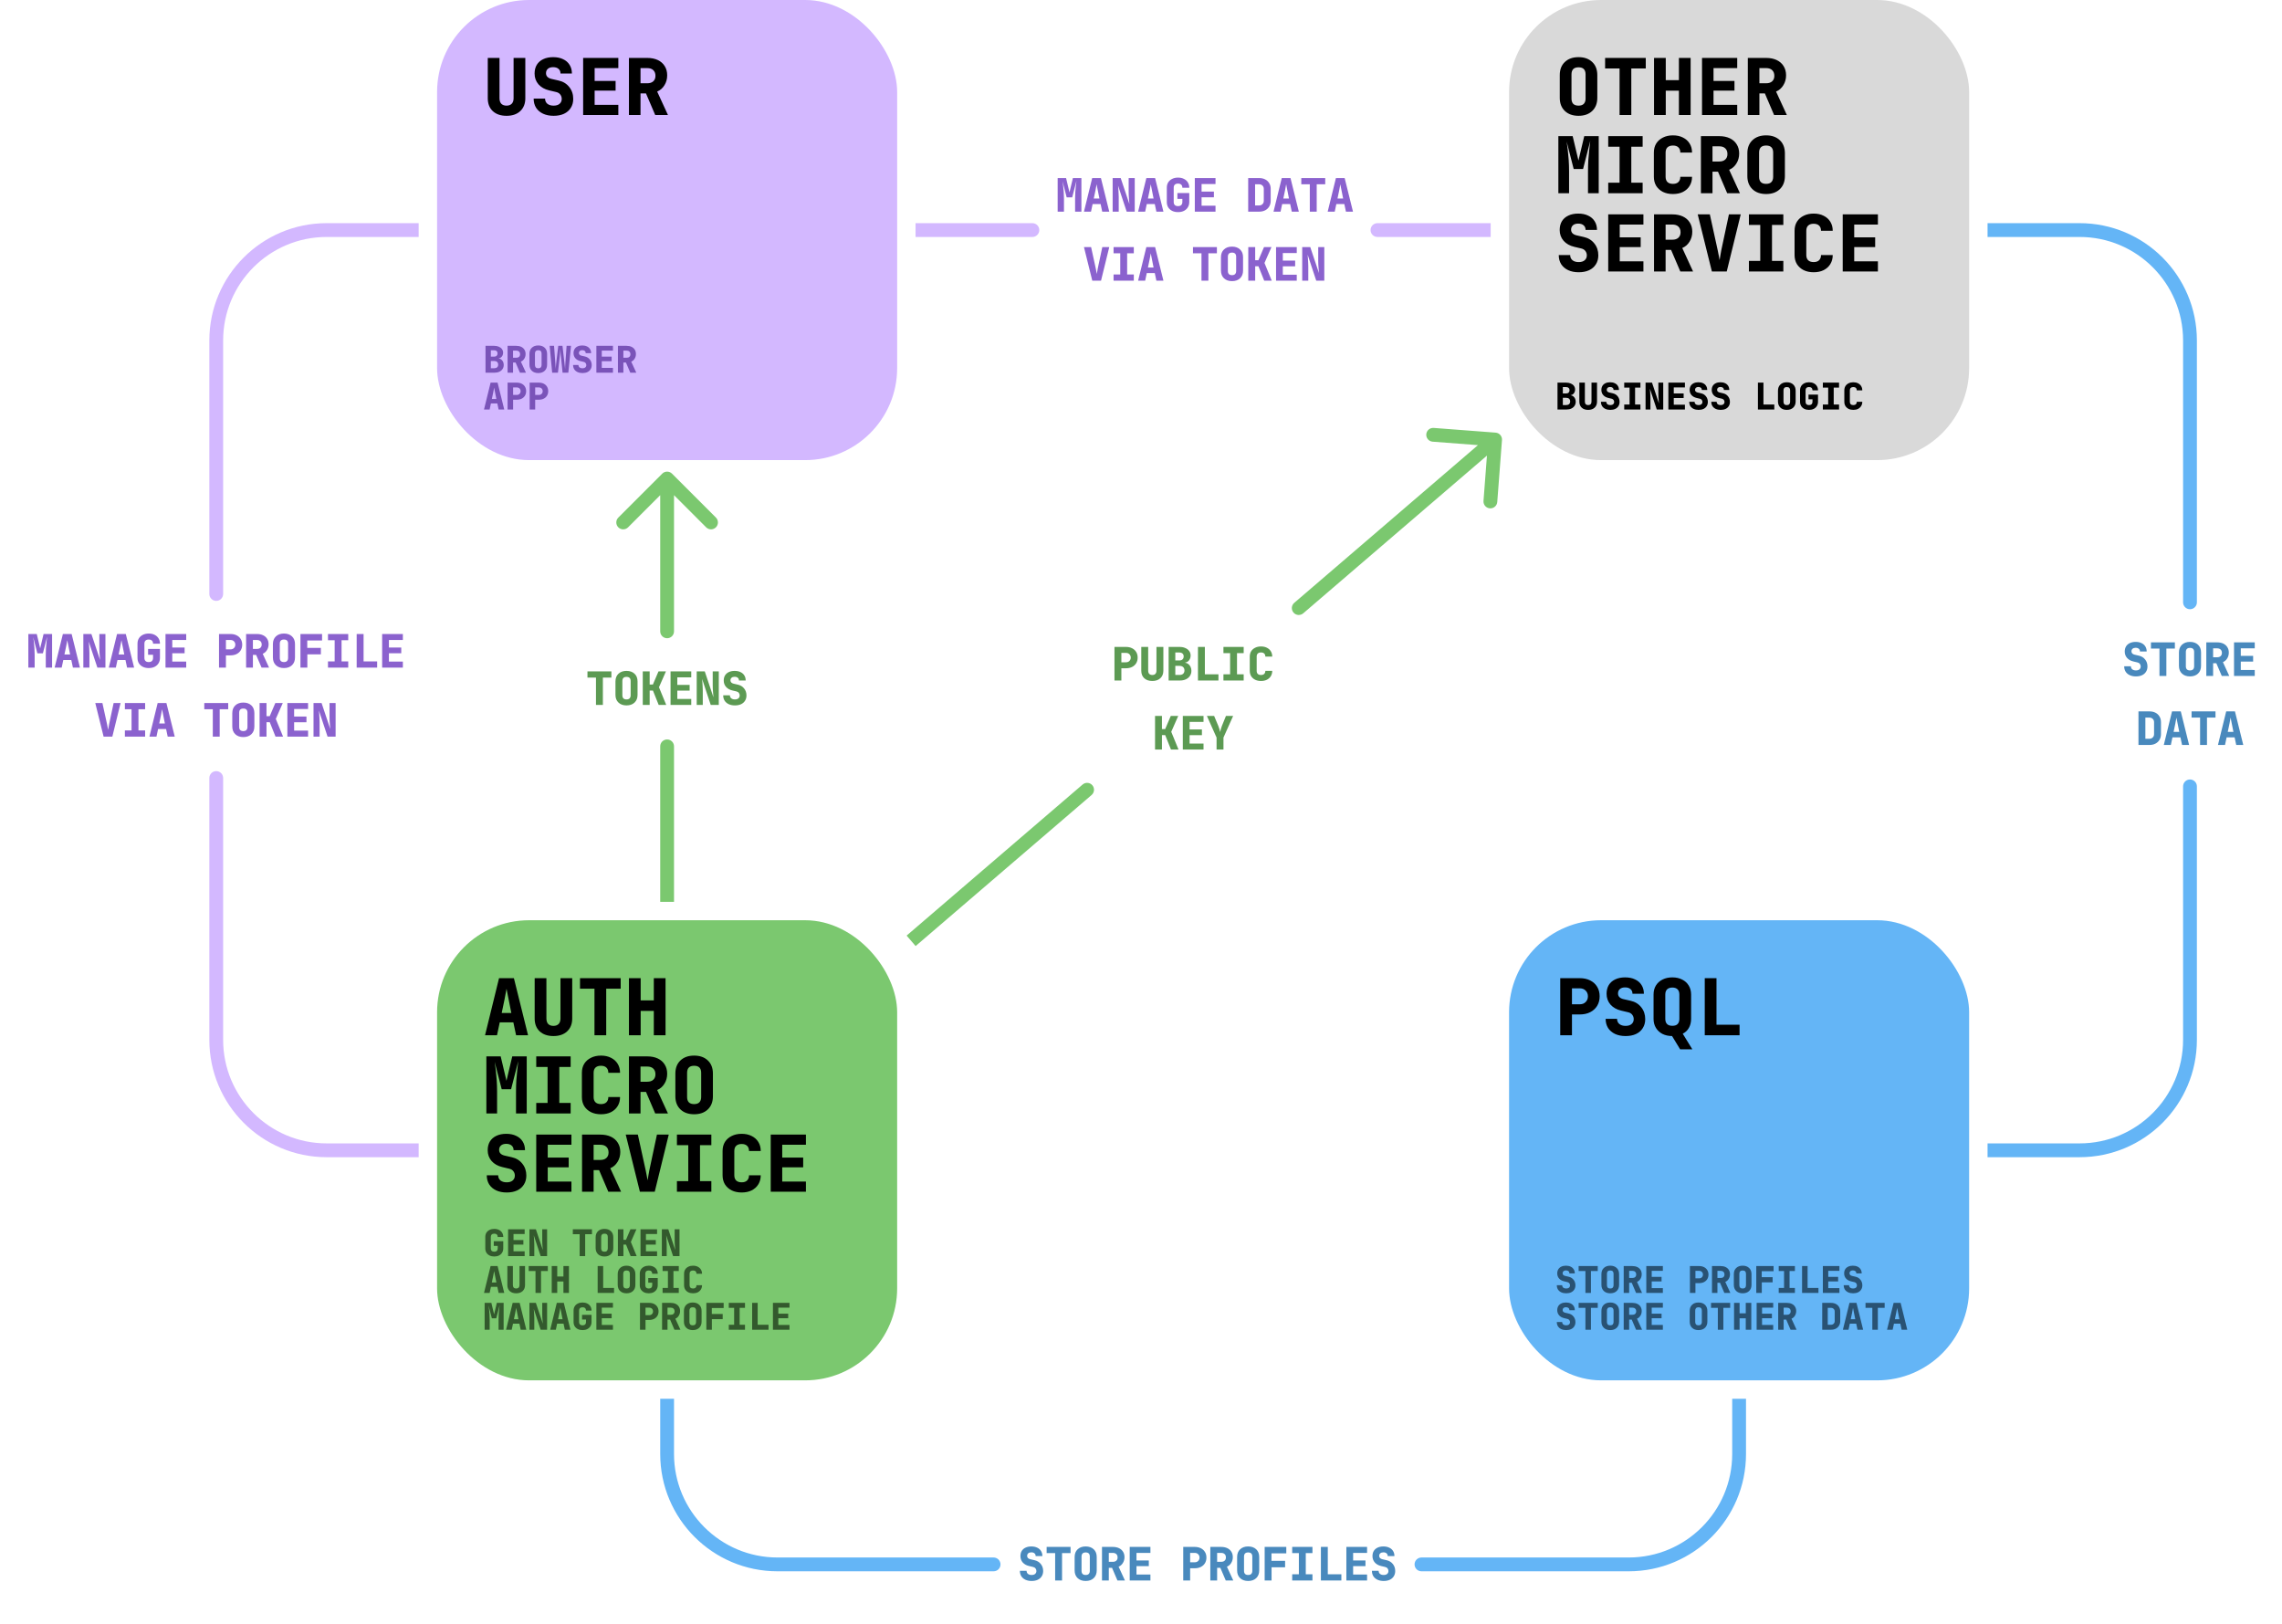 <svg width="496" height="353" viewBox="0 0 496 353" fill="none" xmlns="http://www.w3.org/2000/svg">
<rect x="95" y="200" width="100" height="100" rx="20" fill="#7BC86F"/>
<path d="M105.425 225L108.468 212.59H111.698L114.775 225H112.174L111.579 222.195H108.621L108.026 225H105.425ZM109.046 220.155H111.137L110.542 217.163C110.463 216.732 110.378 216.307 110.287 215.888C110.208 215.457 110.145 215.123 110.1 214.885C110.055 215.123 109.992 215.452 109.913 215.871C109.845 216.29 109.766 216.715 109.675 217.146L109.046 220.155ZM120.293 225.17C119.035 225.17 118.038 224.83 117.301 224.15C116.576 223.47 116.213 222.541 116.213 221.362V212.59H118.763V221.345C118.763 221.866 118.894 222.269 119.154 222.552C119.426 222.824 119.806 222.96 120.293 222.96C120.769 222.96 121.143 222.824 121.415 222.552C121.687 222.269 121.823 221.866 121.823 221.345V212.59H124.373V221.362C124.373 222.529 124.005 223.459 123.268 224.15C122.543 224.83 121.551 225.17 120.293 225.17ZM129.212 225V214.885H126.067V212.59H134.907V214.885H131.762V225H129.212ZM136.702 225V212.59H139.252V217.418H142.108V212.59H144.658V225H142.108V219.713H139.252V225H136.702ZM105.714 242V229.59H108.825L110.083 234.894L111.341 229.59H114.486V242H112.157V237.24C112.157 236.413 112.18 235.602 112.225 234.809C112.282 234.016 112.35 233.262 112.429 232.548C112.508 231.834 112.582 231.188 112.65 230.61L111.086 236.73H109.046L107.516 230.763C107.595 231.25 107.675 231.834 107.754 232.514C107.833 233.194 107.901 233.936 107.958 234.741C108.015 235.534 108.043 236.367 108.043 237.24V242H105.714ZM116.553 242V239.705H119.018V231.885H116.553V229.59H124.033V231.885H121.568V239.705H124.033V242H116.553ZM130.623 242.17C129.795 242.17 129.07 242.017 128.447 241.711C127.823 241.394 127.336 240.957 126.985 240.402C126.645 239.835 126.475 239.178 126.475 238.43V233.16C126.475 232.401 126.645 231.743 126.985 231.188C127.336 230.633 127.823 230.202 128.447 229.896C129.07 229.579 129.795 229.42 130.623 229.42C131.461 229.42 132.187 229.579 132.799 229.896C133.422 230.202 133.904 230.633 134.244 231.188C134.595 231.743 134.771 232.401 134.771 233.16H132.221C132.221 232.661 132.079 232.282 131.796 232.021C131.524 231.76 131.133 231.63 130.623 231.63C130.113 231.63 129.716 231.76 129.433 232.021C129.161 232.282 129.025 232.661 129.025 233.16V238.43C129.025 238.917 129.161 239.297 129.433 239.569C129.716 239.83 130.113 239.96 130.623 239.96C131.133 239.96 131.524 239.83 131.796 239.569C132.079 239.297 132.221 238.917 132.221 238.43H134.771C134.771 239.178 134.595 239.835 134.244 240.402C133.904 240.957 133.422 241.394 132.799 241.711C132.187 242.017 131.461 242.17 130.623 242.17ZM136.702 242V229.59H140.68C141.564 229.59 142.329 229.743 142.975 230.049C143.621 230.355 144.12 230.791 144.471 231.358C144.834 231.925 145.015 232.593 145.015 233.364C145.015 234.169 144.817 234.888 144.42 235.523C144.035 236.158 143.508 236.617 142.839 236.9L145.185 242H142.414L140.408 237.308H139.218V242H136.702ZM139.218 235.098H140.68C141.247 235.098 141.683 234.956 141.989 234.673C142.306 234.39 142.465 233.993 142.465 233.483C142.465 232.95 142.306 232.537 141.989 232.242C141.683 231.947 141.247 231.8 140.68 231.8H139.218V235.098ZM150.873 242.17C149.627 242.17 148.635 241.819 147.898 241.116C147.162 240.413 146.793 239.461 146.793 238.26V233.33C146.793 232.117 147.162 231.165 147.898 230.474C148.635 229.771 149.627 229.42 150.873 229.42C152.12 229.42 153.112 229.771 153.848 230.474C154.585 231.165 154.953 232.117 154.953 233.33V238.26C154.953 239.461 154.585 240.413 153.848 241.116C153.112 241.819 152.12 242.17 150.873 242.17ZM150.873 239.96C151.383 239.96 151.763 239.83 152.012 239.569C152.273 239.297 152.403 238.917 152.403 238.43V233.16C152.403 232.661 152.279 232.282 152.029 232.021C151.78 231.76 151.395 231.63 150.873 231.63C150.352 231.63 149.967 231.76 149.717 232.021C149.468 232.282 149.343 232.661 149.343 233.16V238.43C149.343 238.917 149.468 239.297 149.717 239.569C149.978 239.83 150.363 239.96 150.873 239.96ZM110.134 259.17C109.261 259.17 108.496 259.017 107.839 258.711C107.193 258.405 106.689 257.974 106.326 257.419C105.975 256.852 105.799 256.189 105.799 255.43H108.281C108.281 255.895 108.445 256.269 108.774 256.552C109.114 256.824 109.567 256.96 110.134 256.96C110.689 256.96 111.12 256.83 111.426 256.569C111.743 256.297 111.902 255.94 111.902 255.498C111.902 255.147 111.8 254.835 111.596 254.563C111.392 254.28 111.092 254.093 110.695 254.002L109.182 253.645C108.207 253.418 107.431 252.982 106.853 252.336C106.286 251.679 106.003 250.897 106.003 249.99C106.003 249.253 106.162 248.619 106.479 248.086C106.808 247.553 107.272 247.145 107.873 246.862C108.485 246.567 109.205 246.42 110.032 246.42C110.871 246.42 111.59 246.567 112.191 246.862C112.803 247.145 113.273 247.553 113.602 248.086C113.942 248.619 114.112 249.248 114.112 249.973H111.63C111.63 249.542 111.488 249.208 111.205 248.97C110.922 248.721 110.531 248.596 110.032 248.596C109.545 248.596 109.165 248.715 108.893 248.953C108.621 249.191 108.485 249.508 108.485 249.905C108.485 250.234 108.587 250.5 108.791 250.704C108.995 250.908 109.284 251.055 109.658 251.146L111.222 251.503C112.197 251.718 112.967 252.189 113.534 252.914C114.112 253.628 114.401 254.489 114.401 255.498C114.401 256.235 114.225 256.881 113.874 257.436C113.534 257.991 113.041 258.422 112.395 258.728C111.76 259.023 111.007 259.17 110.134 259.17ZM116.553 259V246.59H124.203V248.8H119.052V251.588H123.608V253.696H119.052V256.79H124.203V259H116.553ZM126.509 259V246.59H130.487C131.371 246.59 132.136 246.743 132.782 247.049C133.428 247.355 133.926 247.791 134.278 248.358C134.64 248.925 134.822 249.593 134.822 250.364C134.822 251.169 134.623 251.888 134.227 252.523C133.841 253.158 133.314 253.617 132.646 253.9L134.992 259H132.221L130.215 254.308H129.025V259H126.509ZM129.025 252.098H130.487C131.053 252.098 131.49 251.956 131.796 251.673C132.113 251.39 132.272 250.993 132.272 250.483C132.272 249.95 132.113 249.537 131.796 249.242C131.49 248.947 131.053 248.8 130.487 248.8H129.025V252.098ZM139.082 259L136.005 246.59H138.64L140.357 254.427C140.414 254.699 140.482 255.045 140.561 255.464C140.652 255.883 140.72 256.24 140.765 256.535C140.81 256.24 140.867 255.883 140.935 255.464C141.003 255.045 141.065 254.693 141.122 254.41L142.788 246.59H145.355L142.312 259H139.082ZM147.133 259V256.705H149.598V248.885H147.133V246.59H154.613V248.885H152.148V256.705H154.613V259H147.133ZM161.203 259.17C160.375 259.17 159.65 259.017 159.027 258.711C158.403 258.394 157.916 257.957 157.565 257.402C157.225 256.835 157.055 256.178 157.055 255.43V250.16C157.055 249.401 157.225 248.743 157.565 248.188C157.916 247.633 158.403 247.202 159.027 246.896C159.65 246.579 160.375 246.42 161.203 246.42C162.041 246.42 162.767 246.579 163.379 246.896C164.002 247.202 164.484 247.633 164.824 248.188C165.175 248.743 165.351 249.401 165.351 250.16H162.801C162.801 249.661 162.659 249.282 162.376 249.021C162.104 248.76 161.713 248.63 161.203 248.63C160.693 248.63 160.296 248.76 160.013 249.021C159.741 249.282 159.605 249.661 159.605 250.16V255.43C159.605 255.917 159.741 256.297 160.013 256.569C160.296 256.83 160.693 256.96 161.203 256.96C161.713 256.96 162.104 256.83 162.376 256.569C162.659 256.297 162.801 255.917 162.801 255.43H165.351C165.351 256.178 165.175 256.835 164.824 257.402C164.484 257.957 164.002 258.394 163.379 258.711C162.767 259.017 162.041 259.17 161.203 259.17ZM167.52 259V246.59H175.17V248.8H170.019V251.588H174.575V253.696H170.019V256.79H175.17V259H167.52Z" fill="black"/>
<path d="M107.432 273.08C107.043 273.08 106.701 273.008 106.408 272.864C106.115 272.715 105.885 272.509 105.72 272.248C105.56 271.981 105.48 271.672 105.48 271.32V268.84C105.48 268.483 105.56 268.173 105.72 267.912C105.885 267.651 106.115 267.448 106.408 267.304C106.701 267.155 107.043 267.08 107.432 267.08C107.827 267.08 108.168 267.155 108.456 267.304C108.749 267.448 108.976 267.651 109.136 267.912C109.301 268.173 109.384 268.483 109.384 268.84H108.184C108.184 268.605 108.117 268.427 107.984 268.304C107.856 268.181 107.672 268.12 107.432 268.12C107.192 268.12 107.005 268.181 106.872 268.304C106.744 268.427 106.68 268.605 106.68 268.84V271.32C106.68 271.549 106.744 271.728 106.872 271.856C107.005 271.979 107.192 272.04 107.432 272.04C107.672 272.04 107.856 271.979 107.984 271.856C108.117 271.728 108.184 271.549 108.184 271.32V270.776H107.32V269.76H109.384V271.32C109.384 271.672 109.301 271.981 109.136 272.248C108.976 272.509 108.749 272.715 108.456 272.864C108.168 273.008 107.827 273.08 107.432 273.08ZM110.437 273V267.16H114.037V268.2H111.613V269.512H113.757V270.504H111.613V271.96H114.037V273H110.437ZM115.074 273V267.16H116.474L117.986 271.68C117.97 271.483 117.951 271.256 117.93 271C117.908 270.739 117.89 270.48 117.874 270.224C117.863 269.963 117.858 269.741 117.858 269.56V267.16H118.914V273H117.514L116.018 268.48C116.034 268.651 116.05 268.853 116.066 269.088C116.082 269.323 116.095 269.56 116.106 269.8C116.122 270.04 116.13 270.253 116.13 270.44V273H115.074ZM125.988 273V268.24H124.508V267.16H128.668V268.24H127.188V273H125.988ZM131.384 273.08C130.798 273.08 130.331 272.915 129.984 272.584C129.638 272.253 129.464 271.805 129.464 271.24V268.92C129.464 268.349 129.638 267.901 129.984 267.576C130.331 267.245 130.798 267.08 131.384 267.08C131.971 267.08 132.438 267.245 132.784 267.576C133.131 267.901 133.304 268.349 133.304 268.92V271.24C133.304 271.805 133.131 272.253 132.784 272.584C132.438 272.915 131.971 273.08 131.384 273.08ZM131.384 272.04C131.624 272.04 131.803 271.979 131.92 271.856C132.043 271.728 132.104 271.549 132.104 271.32V268.84C132.104 268.605 132.046 268.427 131.928 268.304C131.811 268.181 131.63 268.12 131.384 268.12C131.139 268.12 130.958 268.181 130.84 268.304C130.723 268.427 130.664 268.605 130.664 268.84V271.32C130.664 271.549 130.723 271.728 130.84 271.856C130.963 271.979 131.144 272.04 131.384 272.04ZM134.301 273V267.16H135.501V269.448H136.061L137.037 267.16H138.333L137.117 269.92L138.381 273H137.069L136.069 270.496H135.501V273H134.301ZM139.218 273V267.16H142.818V268.2H140.394V269.512H142.538V270.504H140.394V271.96H142.818V273H139.218ZM143.855 273V267.16H145.255L146.767 271.68C146.751 271.483 146.732 271.256 146.711 271C146.69 270.739 146.671 270.48 146.655 270.224C146.644 269.963 146.639 269.741 146.639 269.56V267.16H147.695V273H146.295L144.799 268.48C144.815 268.651 144.831 268.853 144.847 269.088C144.863 269.323 144.876 269.56 144.887 269.8C144.903 270.04 144.911 270.253 144.911 270.44V273H143.855ZM105.2 281L106.632 275.16H108.152L109.6 281H108.376L108.096 279.68H106.704L106.424 281H105.2ZM106.904 278.72H107.888L107.608 277.312C107.571 277.109 107.531 276.909 107.488 276.712C107.451 276.509 107.421 276.352 107.4 276.24C107.379 276.352 107.349 276.507 107.312 276.704C107.28 276.901 107.243 277.101 107.2 277.304L106.904 278.72ZM112.197 281.08C111.605 281.08 111.136 280.92 110.789 280.6C110.448 280.28 110.277 279.843 110.277 279.288V275.16H111.477V279.28C111.477 279.525 111.538 279.715 111.661 279.848C111.789 279.976 111.968 280.04 112.197 280.04C112.421 280.04 112.597 279.976 112.725 279.848C112.853 279.715 112.917 279.525 112.917 279.28V275.16H114.117V279.288C114.117 279.837 113.944 280.275 113.597 280.6C113.256 280.92 112.789 281.08 112.197 281.08ZM116.394 281V276.24H114.914V275.16H119.074V276.24H117.594V281H116.394ZM119.919 281V275.16H121.119V277.432H122.463V275.16H123.663V281H122.463V278.512H121.119V281H119.919ZM129.904 281V275.16H131.104V279.92H133.464V281H129.904ZM136.181 281.08C135.595 281.08 135.128 280.915 134.781 280.584C134.435 280.253 134.261 279.805 134.261 279.24V276.92C134.261 276.349 134.435 275.901 134.781 275.576C135.128 275.245 135.595 275.08 136.181 275.08C136.768 275.08 137.235 275.245 137.581 275.576C137.928 275.901 138.101 276.349 138.101 276.92V279.24C138.101 279.805 137.928 280.253 137.581 280.584C137.235 280.915 136.768 281.08 136.181 281.08ZM136.181 280.04C136.421 280.04 136.6 279.979 136.717 279.856C136.84 279.728 136.901 279.549 136.901 279.32V276.84C136.901 276.605 136.843 276.427 136.725 276.304C136.608 276.181 136.427 276.12 136.181 276.12C135.936 276.12 135.755 276.181 135.637 276.304C135.52 276.427 135.461 276.605 135.461 276.84V279.32C135.461 279.549 135.52 279.728 135.637 279.856C135.76 279.979 135.941 280.04 136.181 280.04ZM141.01 281.08C140.621 281.08 140.279 281.008 139.986 280.864C139.693 280.715 139.463 280.509 139.298 280.248C139.138 279.981 139.058 279.672 139.058 279.32V276.84C139.058 276.483 139.138 276.173 139.298 275.912C139.463 275.651 139.693 275.448 139.986 275.304C140.279 275.155 140.621 275.08 141.01 275.08C141.405 275.08 141.746 275.155 142.034 275.304C142.327 275.448 142.554 275.651 142.714 275.912C142.879 276.173 142.962 276.483 142.962 276.84H141.762C141.762 276.605 141.695 276.427 141.562 276.304C141.434 276.181 141.25 276.12 141.01 276.12C140.77 276.12 140.583 276.181 140.45 276.304C140.322 276.427 140.258 276.605 140.258 276.84V279.32C140.258 279.549 140.322 279.728 140.45 279.856C140.583 279.979 140.77 280.04 141.01 280.04C141.25 280.04 141.434 279.979 141.562 279.856C141.695 279.728 141.762 279.549 141.762 279.32V278.776H140.898V277.76H142.962V279.32C142.962 279.672 142.879 279.981 142.714 280.248C142.554 280.509 142.327 280.715 142.034 280.864C141.746 281.008 141.405 281.08 141.01 281.08ZM144.015 281V279.92H145.175V276.24H144.015V275.16H147.535V276.24H146.375V279.92H147.535V281H144.015ZM150.636 281.08C150.247 281.08 149.905 281.008 149.612 280.864C149.319 280.715 149.089 280.509 148.924 280.248C148.764 279.981 148.684 279.672 148.684 279.32V276.84C148.684 276.483 148.764 276.173 148.924 275.912C149.089 275.651 149.319 275.448 149.612 275.304C149.905 275.155 150.247 275.08 150.636 275.08C151.031 275.08 151.372 275.155 151.66 275.304C151.953 275.448 152.18 275.651 152.34 275.912C152.505 276.173 152.588 276.483 152.588 276.84H151.388C151.388 276.605 151.321 276.427 151.188 276.304C151.06 276.181 150.876 276.12 150.636 276.12C150.396 276.12 150.209 276.181 150.076 276.304C149.948 276.427 149.884 276.605 149.884 276.84V279.32C149.884 279.549 149.948 279.728 150.076 279.856C150.209 279.979 150.396 280.04 150.636 280.04C150.876 280.04 151.06 279.979 151.188 279.856C151.321 279.728 151.388 279.549 151.388 279.32H152.588C152.588 279.672 152.505 279.981 152.34 280.248C152.18 280.509 151.953 280.715 151.66 280.864C151.372 281.008 151.031 281.08 150.636 281.08ZM105.336 289V283.16H106.8L107.392 285.656L107.984 283.16H109.464V289H108.368V286.76C108.368 286.371 108.379 285.989 108.4 285.616C108.427 285.243 108.459 284.888 108.496 284.552C108.533 284.216 108.568 283.912 108.6 283.64L107.864 286.52H106.904L106.184 283.712C106.221 283.941 106.259 284.216 106.296 284.536C106.333 284.856 106.365 285.205 106.392 285.584C106.419 285.957 106.432 286.349 106.432 286.76V289H105.336ZM109.997 289L111.429 283.16H112.949L114.397 289H113.173L112.893 287.68H111.501L111.221 289H109.997ZM111.701 286.72H112.685L112.405 285.312C112.368 285.109 112.328 284.909 112.285 284.712C112.248 284.509 112.218 284.352 112.197 284.24C112.176 284.352 112.146 284.507 112.109 284.704C112.077 284.901 112.04 285.101 111.997 285.304L111.701 286.72ZM115.074 289V283.16H116.474L117.986 287.68C117.97 287.483 117.951 287.256 117.93 287C117.908 286.739 117.89 286.48 117.874 286.224C117.863 285.963 117.858 285.741 117.858 285.56V283.16H118.914V289H117.514L116.018 284.48C116.034 284.651 116.05 284.853 116.066 285.088C116.082 285.323 116.095 285.56 116.106 285.8C116.122 286.04 116.13 286.253 116.13 286.44V289H115.074ZM119.591 289L121.023 283.16H122.543L123.991 289H122.767L122.487 287.68H121.095L120.815 289H119.591ZM121.295 286.72H122.279L121.999 285.312C121.961 285.109 121.921 284.909 121.879 284.712C121.841 284.509 121.812 284.352 121.791 284.24C121.769 284.352 121.74 284.507 121.703 284.704C121.671 284.901 121.633 285.101 121.591 285.304L121.295 286.72ZM126.62 289.08C126.23 289.08 125.889 289.008 125.596 288.864C125.302 288.715 125.073 288.509 124.908 288.248C124.748 287.981 124.668 287.672 124.668 287.32V284.84C124.668 284.483 124.748 284.173 124.908 283.912C125.073 283.651 125.302 283.448 125.596 283.304C125.889 283.155 126.23 283.08 126.62 283.08C127.014 283.08 127.356 283.155 127.644 283.304C127.937 283.448 128.164 283.651 128.324 283.912C128.489 284.173 128.572 284.483 128.572 284.84H127.372C127.372 284.605 127.305 284.427 127.172 284.304C127.044 284.181 126.86 284.12 126.62 284.12C126.38 284.12 126.193 284.181 126.06 284.304C125.932 284.427 125.868 284.605 125.868 284.84V287.32C125.868 287.549 125.932 287.728 126.06 287.856C126.193 287.979 126.38 288.04 126.62 288.04C126.86 288.04 127.044 287.979 127.172 287.856C127.305 287.728 127.372 287.549 127.372 287.32V286.776H126.508V285.76H128.572V287.32C128.572 287.672 128.489 287.981 128.324 288.248C128.164 288.509 127.937 288.715 127.644 288.864C127.356 289.008 127.014 289.08 126.62 289.08ZM129.624 289V283.16H133.224V284.2H130.8V285.512H132.944V286.504H130.8V287.96H133.224V289H129.624ZM139.106 289V283.16H141.098C141.509 283.16 141.866 283.237 142.17 283.392C142.479 283.547 142.717 283.763 142.882 284.04C143.053 284.317 143.138 284.643 143.138 285.016C143.138 285.384 143.053 285.709 142.882 285.992C142.711 286.269 142.474 286.485 142.17 286.64C141.866 286.795 141.509 286.872 141.098 286.872H140.306V289H139.106ZM140.306 285.832H141.098C141.354 285.832 141.557 285.755 141.706 285.6C141.861 285.445 141.938 285.251 141.938 285.016C141.938 284.781 141.861 284.587 141.706 284.432C141.557 284.277 141.354 284.2 141.098 284.2H140.306V285.832ZM143.903 289V283.16H145.775C146.191 283.16 146.551 283.232 146.855 283.376C147.159 283.52 147.394 283.725 147.559 283.992C147.73 284.259 147.815 284.573 147.815 284.936C147.815 285.315 147.722 285.653 147.535 285.952C147.354 286.251 147.106 286.467 146.791 286.6L147.895 289H146.591L145.647 286.792H145.087V289H143.903ZM145.087 285.752H145.775C146.042 285.752 146.247 285.685 146.391 285.552C146.54 285.419 146.615 285.232 146.615 284.992C146.615 284.741 146.54 284.547 146.391 284.408C146.247 284.269 146.042 284.2 145.775 284.2H145.087V285.752ZM150.572 289.08C149.985 289.08 149.519 288.915 149.172 288.584C148.825 288.253 148.652 287.805 148.652 287.24V284.92C148.652 284.349 148.825 283.901 149.172 283.576C149.519 283.245 149.985 283.08 150.572 283.08C151.159 283.08 151.625 283.245 151.972 283.576C152.319 283.901 152.492 284.349 152.492 284.92V287.24C152.492 287.805 152.319 288.253 151.972 288.584C151.625 288.915 151.159 289.08 150.572 289.08ZM150.572 288.04C150.812 288.04 150.991 287.979 151.108 287.856C151.231 287.728 151.292 287.549 151.292 287.32V284.84C151.292 284.605 151.233 284.427 151.116 284.304C150.999 284.181 150.817 284.12 150.572 284.12C150.327 284.12 150.145 284.181 150.028 284.304C149.911 284.427 149.852 284.605 149.852 284.84V287.32C149.852 287.549 149.911 287.728 150.028 287.856C150.151 287.979 150.332 288.04 150.572 288.04ZM153.529 289V283.16H157.289V284.28H154.713V285.576H157.081V286.696H154.729V289H153.529ZM158.406 289V287.92H159.566V284.24H158.406V283.16H161.926V284.24H160.766V287.92H161.926V289H158.406ZM163.483 289V283.16H164.683V287.92H167.043V289H163.483ZM167.999 289V283.16H171.599V284.2H169.175V285.512H171.319V286.504H169.175V287.96H171.599V289H167.999Z" fill="#33592D"/>
<rect x="328" width="100" height="100" rx="20" fill="#D9D9D9"/>
<path d="M343.1 25.17C341.853 25.17 340.862 24.819 340.125 24.116C339.388 23.413 339.02 22.461 339.02 21.26V16.33C339.02 15.117 339.388 14.165 340.125 13.474C340.862 12.771 341.853 12.42 343.1 12.42C344.347 12.42 345.338 12.771 346.075 13.474C346.812 14.165 347.18 15.117 347.18 16.33V21.26C347.18 22.461 346.812 23.413 346.075 24.116C345.338 24.819 344.347 25.17 343.1 25.17ZM343.1 22.96C343.61 22.96 343.99 22.83 344.239 22.569C344.5 22.297 344.63 21.917 344.63 21.43V16.16C344.63 15.661 344.505 15.282 344.256 15.021C344.007 14.76 343.621 14.63 343.1 14.63C342.579 14.63 342.193 14.76 341.944 15.021C341.695 15.282 341.57 15.661 341.57 16.16V21.43C341.57 21.917 341.695 22.297 341.944 22.569C342.205 22.83 342.59 22.96 343.1 22.96ZM352.018 25V14.885H348.873V12.59H357.713V14.885H354.568V25H352.018ZM359.509 25V12.59H362.059V17.418H364.915V12.59H367.465V25H364.915V19.713H362.059V25H359.509ZM369.94 25V12.59H377.59V14.8H372.439V17.588H376.995V19.696H372.439V22.79H377.59V25H369.94ZM379.895 25V12.59H383.873C384.757 12.59 385.522 12.743 386.168 13.049C386.814 13.355 387.313 13.791 387.664 14.358C388.027 14.925 388.208 15.593 388.208 16.364C388.208 17.169 388.01 17.888 387.613 18.523C387.228 19.158 386.701 19.617 386.032 19.9L388.378 25H385.607L383.601 20.308H382.411V25H379.895ZM382.411 18.098H383.873C384.44 18.098 384.876 17.956 385.182 17.673C385.5 17.39 385.658 16.993 385.658 16.483C385.658 15.95 385.5 15.537 385.182 15.242C384.876 14.947 384.44 14.8 383.873 14.8H382.411V18.098ZM338.714 42V29.59H341.825L343.083 34.894L344.341 29.59H347.486V42H345.157V37.24C345.157 36.413 345.18 35.602 345.225 34.809C345.282 34.016 345.35 33.262 345.429 32.548C345.508 31.834 345.582 31.188 345.65 30.61L344.086 36.73H342.046L340.516 30.763C340.595 31.25 340.675 31.834 340.754 32.514C340.833 33.194 340.901 33.936 340.958 34.741C341.015 35.534 341.043 36.367 341.043 37.24V42H338.714ZM349.553 42V39.705H352.018V31.885H349.553V29.59H357.033V31.885H354.568V39.705H357.033V42H349.553ZM363.623 42.17C362.795 42.17 362.07 42.017 361.447 41.711C360.823 41.394 360.336 40.957 359.985 40.402C359.645 39.835 359.475 39.178 359.475 38.43V33.16C359.475 32.401 359.645 31.743 359.985 31.188C360.336 30.633 360.823 30.202 361.447 29.896C362.07 29.579 362.795 29.42 363.623 29.42C364.461 29.42 365.187 29.579 365.799 29.896C366.422 30.202 366.904 30.633 367.244 31.188C367.595 31.743 367.771 32.401 367.771 33.16H365.221C365.221 32.661 365.079 32.282 364.796 32.021C364.524 31.76 364.133 31.63 363.623 31.63C363.113 31.63 362.716 31.76 362.433 32.021C362.161 32.282 362.025 32.661 362.025 33.16V38.43C362.025 38.917 362.161 39.297 362.433 39.569C362.716 39.83 363.113 39.96 363.623 39.96C364.133 39.96 364.524 39.83 364.796 39.569C365.079 39.297 365.221 38.917 365.221 38.43H367.771C367.771 39.178 367.595 39.835 367.244 40.402C366.904 40.957 366.422 41.394 365.799 41.711C365.187 42.017 364.461 42.17 363.623 42.17ZM369.702 42V29.59H373.68C374.564 29.59 375.329 29.743 375.975 30.049C376.621 30.355 377.12 30.791 377.471 31.358C377.834 31.925 378.015 32.593 378.015 33.364C378.015 34.169 377.817 34.888 377.42 35.523C377.035 36.158 376.508 36.617 375.839 36.9L378.185 42H375.414L373.408 37.308H372.218V42H369.702ZM372.218 35.098H373.68C374.247 35.098 374.683 34.956 374.989 34.673C375.306 34.39 375.465 33.993 375.465 33.483C375.465 32.95 375.306 32.537 374.989 32.242C374.683 31.947 374.247 31.8 373.68 31.8H372.218V35.098ZM383.873 42.17C382.627 42.17 381.635 41.819 380.898 41.116C380.162 40.413 379.793 39.461 379.793 38.26V33.33C379.793 32.117 380.162 31.165 380.898 30.474C381.635 29.771 382.627 29.42 383.873 29.42C385.12 29.42 386.112 29.771 386.848 30.474C387.585 31.165 387.953 32.117 387.953 33.33V38.26C387.953 39.461 387.585 40.413 386.848 41.116C386.112 41.819 385.12 42.17 383.873 42.17ZM383.873 39.96C384.383 39.96 384.763 39.83 385.012 39.569C385.273 39.297 385.403 38.917 385.403 38.43V33.16C385.403 32.661 385.279 32.282 385.029 32.021C384.78 31.76 384.395 31.63 383.873 31.63C383.352 31.63 382.967 31.76 382.717 32.021C382.468 32.282 382.343 32.661 382.343 33.16V38.43C382.343 38.917 382.468 39.297 382.717 39.569C382.978 39.83 383.363 39.96 383.873 39.96ZM343.134 59.17C342.261 59.17 341.496 59.017 340.839 58.711C340.193 58.405 339.689 57.974 339.326 57.419C338.975 56.852 338.799 56.189 338.799 55.43H341.281C341.281 55.895 341.445 56.269 341.774 56.552C342.114 56.824 342.567 56.96 343.134 56.96C343.689 56.96 344.12 56.83 344.426 56.569C344.743 56.297 344.902 55.94 344.902 55.498C344.902 55.147 344.8 54.835 344.596 54.563C344.392 54.28 344.092 54.093 343.695 54.002L342.182 53.645C341.207 53.418 340.431 52.982 339.853 52.336C339.286 51.679 339.003 50.897 339.003 49.99C339.003 49.253 339.162 48.619 339.479 48.086C339.808 47.553 340.272 47.145 340.873 46.862C341.485 46.567 342.205 46.42 343.032 46.42C343.871 46.42 344.59 46.567 345.191 46.862C345.803 47.145 346.273 47.553 346.602 48.086C346.942 48.619 347.112 49.248 347.112 49.973H344.63C344.63 49.542 344.488 49.208 344.205 48.97C343.922 48.721 343.531 48.596 343.032 48.596C342.545 48.596 342.165 48.715 341.893 48.953C341.621 49.191 341.485 49.508 341.485 49.905C341.485 50.234 341.587 50.5 341.791 50.704C341.995 50.908 342.284 51.055 342.658 51.146L344.222 51.503C345.197 51.718 345.967 52.189 346.534 52.914C347.112 53.628 347.401 54.489 347.401 55.498C347.401 56.235 347.225 56.881 346.874 57.436C346.534 57.991 346.041 58.422 345.395 58.728C344.76 59.023 344.007 59.17 343.134 59.17ZM349.553 59V46.59H357.203V48.8H352.052V51.588H356.608V53.696H352.052V56.79H357.203V59H349.553ZM359.509 59V46.59H363.487C364.371 46.59 365.136 46.743 365.782 47.049C366.428 47.355 366.926 47.791 367.278 48.358C367.64 48.925 367.822 49.593 367.822 50.364C367.822 51.169 367.623 51.888 367.227 52.523C366.841 53.158 366.314 53.617 365.646 53.9L367.992 59H365.221L363.215 54.308H362.025V59H359.509ZM362.025 52.098H363.487C364.053 52.098 364.49 51.956 364.796 51.673C365.113 51.39 365.272 50.993 365.272 50.483C365.272 49.95 365.113 49.537 364.796 49.242C364.49 48.947 364.053 48.8 363.487 48.8H362.025V52.098ZM372.082 59L369.005 46.59H371.64L373.357 54.427C373.414 54.699 373.482 55.045 373.561 55.464C373.652 55.883 373.72 56.24 373.765 56.535C373.81 56.24 373.867 55.883 373.935 55.464C374.003 55.045 374.065 54.693 374.122 54.41L375.788 46.59H378.355L375.312 59H372.082ZM380.133 59V56.705H382.598V48.885H380.133V46.59H387.613V48.885H385.148V56.705H387.613V59H380.133ZM394.203 59.17C393.375 59.17 392.65 59.017 392.027 58.711C391.403 58.394 390.916 57.957 390.565 57.402C390.225 56.835 390.055 56.178 390.055 55.43V50.16C390.055 49.401 390.225 48.743 390.565 48.188C390.916 47.633 391.403 47.202 392.027 46.896C392.65 46.579 393.375 46.42 394.203 46.42C395.041 46.42 395.767 46.579 396.379 46.896C397.002 47.202 397.484 47.633 397.824 48.188C398.175 48.743 398.351 49.401 398.351 50.16H395.801C395.801 49.661 395.659 49.282 395.376 49.021C395.104 48.76 394.713 48.63 394.203 48.63C393.693 48.63 393.296 48.76 393.013 49.021C392.741 49.282 392.605 49.661 392.605 50.16V55.43C392.605 55.917 392.741 56.297 393.013 56.569C393.296 56.83 393.693 56.96 394.203 56.96C394.713 56.96 395.104 56.83 395.376 56.569C395.659 56.297 395.801 55.917 395.801 55.43H398.351C398.351 56.178 398.175 56.835 397.824 57.402C397.484 57.957 397.002 58.394 396.379 58.711C395.767 59.017 395.041 59.17 394.203 59.17ZM400.52 59V46.59H408.17V48.8H403.019V51.588H407.575V53.696H403.019V56.79H408.17V59H400.52Z" fill="black"/>
<path d="M338.528 89V83.16H340.408C340.797 83.16 341.136 83.224 341.424 83.352C341.717 83.475 341.944 83.648 342.104 83.872C342.269 84.096 342.352 84.36 342.352 84.664C342.352 84.883 342.309 85.08 342.224 85.256C342.144 85.432 342.029 85.576 341.88 85.688C341.736 85.795 341.568 85.861 341.376 85.888V85.904C341.595 85.925 341.787 86.003 341.952 86.136C342.123 86.264 342.253 86.429 342.344 86.632C342.44 86.835 342.488 87.061 342.488 87.312C342.488 87.648 342.403 87.944 342.232 88.2C342.067 88.451 341.832 88.648 341.528 88.792C341.229 88.931 340.88 89 340.48 89H338.528ZM339.688 88.032H340.44C340.701 88.032 340.907 87.963 341.056 87.824C341.205 87.685 341.28 87.493 341.28 87.248C341.28 87.003 341.205 86.811 341.056 86.672C340.907 86.528 340.701 86.456 340.44 86.456H339.688V88.032ZM339.688 85.512H340.392C340.627 85.512 340.811 85.451 340.944 85.328C341.077 85.2 341.144 85.029 341.144 84.816C341.144 84.597 341.077 84.429 340.944 84.312C340.811 84.189 340.627 84.128 340.392 84.128H339.688V85.512ZM345.197 89.08C344.605 89.08 344.136 88.92 343.789 88.6C343.448 88.28 343.277 87.843 343.277 87.288V83.16H344.477V87.28C344.477 87.525 344.538 87.715 344.661 87.848C344.789 87.976 344.968 88.04 345.197 88.04C345.421 88.04 345.597 87.976 345.725 87.848C345.853 87.715 345.917 87.525 345.917 87.28V83.16H347.117V87.288C347.117 87.837 346.944 88.275 346.597 88.6C346.256 88.92 345.789 89.08 345.197 89.08ZM350.01 89.08C349.599 89.08 349.239 89.008 348.93 88.864C348.626 88.72 348.388 88.517 348.218 88.256C348.052 87.989 347.97 87.677 347.97 87.32H349.138C349.138 87.539 349.215 87.715 349.37 87.848C349.53 87.976 349.743 88.04 350.01 88.04C350.271 88.04 350.474 87.979 350.618 87.856C350.767 87.728 350.842 87.56 350.842 87.352C350.842 87.187 350.794 87.04 350.698 86.912C350.602 86.779 350.46 86.691 350.274 86.648L349.562 86.48C349.103 86.373 348.738 86.168 348.466 85.864C348.199 85.555 348.066 85.187 348.066 84.76C348.066 84.413 348.14 84.115 348.29 83.864C348.444 83.613 348.663 83.421 348.946 83.288C349.234 83.149 349.572 83.08 349.962 83.08C350.356 83.08 350.695 83.149 350.978 83.288C351.266 83.421 351.487 83.613 351.642 83.864C351.802 84.115 351.882 84.411 351.882 84.752H350.714C350.714 84.549 350.647 84.392 350.514 84.28C350.38 84.163 350.196 84.104 349.962 84.104C349.732 84.104 349.554 84.16 349.426 84.272C349.298 84.384 349.234 84.533 349.234 84.72C349.234 84.875 349.282 85 349.378 85.096C349.474 85.192 349.61 85.261 349.786 85.304L350.522 85.472C350.98 85.573 351.343 85.795 351.61 86.136C351.882 86.472 352.018 86.877 352.018 87.352C352.018 87.699 351.935 88.003 351.77 88.264C351.61 88.525 351.378 88.728 351.074 88.872C350.775 89.011 350.42 89.08 350.01 89.08ZM353.031 89V87.92H354.191V84.24H353.031V83.16H356.551V84.24H355.391V87.92H356.551V89H353.031ZM357.668 89V83.16H359.068L360.58 87.68C360.564 87.483 360.545 87.256 360.524 87C360.502 86.739 360.484 86.48 360.468 86.224C360.457 85.963 360.452 85.741 360.452 85.56V83.16H361.508V89H360.108L358.612 84.48C358.628 84.651 358.644 84.853 358.66 85.088C358.676 85.323 358.689 85.56 358.7 85.8C358.716 86.04 358.724 86.253 358.724 86.44V89H357.668ZM362.624 89V83.16H366.224V84.2H363.8V85.512H365.944V86.504H363.8V87.96H366.224V89H362.624ZM369.197 89.08C368.787 89.08 368.427 89.008 368.117 88.864C367.813 88.72 367.576 88.517 367.405 88.256C367.24 87.989 367.157 87.677 367.157 87.32H368.325C368.325 87.539 368.403 87.715 368.557 87.848C368.717 87.976 368.931 88.04 369.197 88.04C369.459 88.04 369.661 87.979 369.805 87.856C369.955 87.728 370.029 87.56 370.029 87.352C370.029 87.187 369.981 87.04 369.885 86.912C369.789 86.779 369.648 86.691 369.461 86.648L368.749 86.48C368.291 86.373 367.925 86.168 367.653 85.864C367.387 85.555 367.253 85.187 367.253 84.76C367.253 84.413 367.328 84.115 367.477 83.864C367.632 83.613 367.851 83.421 368.133 83.288C368.421 83.149 368.76 83.08 369.149 83.08C369.544 83.08 369.883 83.149 370.165 83.288C370.453 83.421 370.675 83.613 370.829 83.864C370.989 84.115 371.069 84.411 371.069 84.752H369.901C369.901 84.549 369.835 84.392 369.701 84.28C369.568 84.163 369.384 84.104 369.149 84.104C368.92 84.104 368.741 84.16 368.613 84.272C368.485 84.384 368.421 84.533 368.421 84.72C368.421 84.875 368.469 85 368.565 85.096C368.661 85.192 368.797 85.261 368.973 85.304L369.709 85.472C370.168 85.573 370.531 85.795 370.797 86.136C371.069 86.472 371.205 86.877 371.205 87.352C371.205 87.699 371.123 88.003 370.957 88.264C370.797 88.525 370.565 88.728 370.261 88.872C369.963 89.011 369.608 89.08 369.197 89.08ZM373.994 89.08C373.583 89.08 373.223 89.008 372.914 88.864C372.61 88.72 372.373 88.517 372.202 88.256C372.037 87.989 371.954 87.677 371.954 87.32H373.122C373.122 87.539 373.199 87.715 373.354 87.848C373.514 87.976 373.727 88.04 373.994 88.04C374.255 88.04 374.458 87.979 374.602 87.856C374.751 87.728 374.826 87.56 374.826 87.352C374.826 87.187 374.778 87.04 374.682 86.912C374.586 86.779 374.445 86.691 374.258 86.648L373.546 86.48C373.087 86.373 372.722 86.168 372.45 85.864C372.183 85.555 372.05 85.187 372.05 84.76C372.05 84.413 372.125 84.115 372.274 83.864C372.429 83.613 372.647 83.421 372.93 83.288C373.218 83.149 373.557 83.08 373.946 83.08C374.341 83.08 374.679 83.149 374.962 83.288C375.25 83.421 375.471 83.613 375.626 83.864C375.786 84.115 375.866 84.411 375.866 84.752H374.698C374.698 84.549 374.631 84.392 374.498 84.28C374.365 84.163 374.181 84.104 373.946 84.104C373.717 84.104 373.538 84.16 373.41 84.272C373.282 84.384 373.218 84.533 373.218 84.72C373.218 84.875 373.266 85 373.362 85.096C373.458 85.192 373.594 85.261 373.77 85.304L374.506 85.472C374.965 85.573 375.327 85.795 375.594 86.136C375.866 86.472 376.002 86.877 376.002 87.352C376.002 87.699 375.919 88.003 375.754 88.264C375.594 88.525 375.362 88.728 375.058 88.872C374.759 89.011 374.405 89.08 373.994 89.08ZM382.092 89V83.16H383.292V87.92H385.652V89H382.092ZM388.369 89.08C387.782 89.08 387.315 88.915 386.969 88.584C386.622 88.253 386.449 87.805 386.449 87.24V84.92C386.449 84.349 386.622 83.901 386.969 83.576C387.315 83.245 387.782 83.08 388.369 83.08C388.955 83.08 389.422 83.245 389.769 83.576C390.115 83.901 390.289 84.349 390.289 84.92V87.24C390.289 87.805 390.115 88.253 389.769 88.584C389.422 88.915 388.955 89.08 388.369 89.08ZM388.369 88.04C388.609 88.04 388.787 87.979 388.905 87.856C389.027 87.728 389.089 87.549 389.089 87.32V84.84C389.089 84.605 389.03 84.427 388.913 84.304C388.795 84.181 388.614 84.12 388.369 84.12C388.123 84.12 387.942 84.181 387.825 84.304C387.707 84.427 387.649 84.605 387.649 84.84V87.32C387.649 87.549 387.707 87.728 387.825 87.856C387.947 87.979 388.129 88.04 388.369 88.04ZM393.198 89.08C392.808 89.08 392.467 89.008 392.174 88.864C391.88 88.715 391.651 88.509 391.486 88.248C391.326 87.981 391.246 87.672 391.246 87.32V84.84C391.246 84.483 391.326 84.173 391.486 83.912C391.651 83.651 391.88 83.448 392.174 83.304C392.467 83.155 392.808 83.08 393.198 83.08C393.592 83.08 393.934 83.155 394.222 83.304C394.515 83.448 394.742 83.651 394.902 83.912C395.067 84.173 395.15 84.483 395.15 84.84H393.95C393.95 84.605 393.883 84.427 393.75 84.304C393.622 84.181 393.438 84.12 393.198 84.12C392.958 84.12 392.771 84.181 392.638 84.304C392.51 84.427 392.446 84.605 392.446 84.84V87.32C392.446 87.549 392.51 87.728 392.638 87.856C392.771 87.979 392.958 88.04 393.198 88.04C393.438 88.04 393.622 87.979 393.75 87.856C393.883 87.728 393.95 87.549 393.95 87.32V86.776H393.086V85.76H395.15V87.32C395.15 87.672 395.067 87.981 394.902 88.248C394.742 88.509 394.515 88.715 394.222 88.864C393.934 89.008 393.592 89.08 393.198 89.08ZM396.203 89V87.92H397.363V84.24H396.203V83.16H399.723V84.24H398.563V87.92H399.723V89H396.203ZM402.823 89.08C402.434 89.08 402.093 89.008 401.799 88.864C401.506 88.715 401.277 88.509 401.111 88.248C400.951 87.981 400.871 87.672 400.871 87.32V84.84C400.871 84.483 400.951 84.173 401.111 83.912C401.277 83.651 401.506 83.448 401.799 83.304C402.093 83.155 402.434 83.08 402.823 83.08C403.218 83.08 403.559 83.155 403.847 83.304C404.141 83.448 404.367 83.651 404.527 83.912C404.693 84.173 404.775 84.483 404.775 84.84H403.575C403.575 84.605 403.509 84.427 403.375 84.304C403.247 84.181 403.063 84.12 402.823 84.12C402.583 84.12 402.397 84.181 402.263 84.304C402.135 84.427 402.071 84.605 402.071 84.84V87.32C402.071 87.549 402.135 87.728 402.263 87.856C402.397 87.979 402.583 88.04 402.823 88.04C403.063 88.04 403.247 87.979 403.375 87.856C403.509 87.728 403.575 87.549 403.575 87.32H404.775C404.775 87.672 404.693 87.981 404.527 88.248C404.367 88.509 404.141 88.715 403.847 88.864C403.559 89.008 403.218 89.08 402.823 89.08Z" fill="black"/>
<rect x="95" width="100" height="100" rx="20" fill="#D3B8FF"/>
<path d="M110.1 25.17C108.842 25.17 107.845 24.83 107.108 24.15C106.383 23.47 106.02 22.541 106.02 21.362V12.59H108.57V21.345C108.57 21.866 108.7 22.269 108.961 22.552C109.233 22.824 109.613 22.96 110.1 22.96C110.576 22.96 110.95 22.824 111.222 22.552C111.494 22.269 111.63 21.866 111.63 21.345V12.59H114.18V21.362C114.18 22.529 113.812 23.459 113.075 24.15C112.35 24.83 111.358 25.17 110.1 25.17ZM120.327 25.17C119.455 25.17 118.69 25.017 118.032 24.711C117.386 24.405 116.882 23.974 116.519 23.419C116.168 22.852 115.992 22.189 115.992 21.43H118.474C118.474 21.895 118.639 22.269 118.967 22.552C119.307 22.824 119.761 22.96 120.327 22.96C120.883 22.96 121.313 22.83 121.619 22.569C121.937 22.297 122.095 21.94 122.095 21.498C122.095 21.147 121.993 20.835 121.789 20.563C121.585 20.28 121.285 20.093 120.888 20.002L119.375 19.645C118.401 19.418 117.624 18.982 117.046 18.336C116.48 17.679 116.196 16.897 116.196 15.99C116.196 15.253 116.355 14.619 116.672 14.086C117.001 13.553 117.466 13.145 118.066 12.862C118.678 12.567 119.398 12.42 120.225 12.42C121.064 12.42 121.784 12.567 122.384 12.862C122.996 13.145 123.467 13.553 123.795 14.086C124.135 14.619 124.305 15.248 124.305 15.973H121.823C121.823 15.542 121.682 15.208 121.398 14.97C121.115 14.721 120.724 14.596 120.225 14.596C119.738 14.596 119.358 14.715 119.086 14.953C118.814 15.191 118.678 15.508 118.678 15.905C118.678 16.234 118.78 16.5 118.984 16.704C119.188 16.908 119.477 17.055 119.851 17.146L121.415 17.503C122.39 17.718 123.161 18.189 123.727 18.914C124.305 19.628 124.594 20.489 124.594 21.498C124.594 22.235 124.419 22.881 124.067 23.436C123.727 23.991 123.234 24.422 122.588 24.728C121.954 25.023 121.2 25.17 120.327 25.17ZM126.747 25V12.59H134.397V14.8H129.246V17.588H133.802V19.696H129.246V22.79H134.397V25H126.747ZM136.702 25V12.59H140.68C141.564 12.59 142.329 12.743 142.975 13.049C143.621 13.355 144.12 13.791 144.471 14.358C144.834 14.925 145.015 15.593 145.015 16.364C145.015 17.169 144.817 17.888 144.42 18.523C144.035 19.158 143.508 19.617 142.839 19.9L145.185 25H142.414L140.408 20.308H139.218V25H136.702ZM139.218 18.098H140.68C141.247 18.098 141.683 17.956 141.989 17.673C142.306 17.39 142.465 16.993 142.465 16.483C142.465 15.95 142.306 15.537 141.989 15.242C141.683 14.947 141.247 14.8 140.68 14.8H139.218V18.098Z" fill="black"/>
<path d="M105.528 81V75.16H107.408C107.797 75.16 108.136 75.224 108.424 75.352C108.717 75.475 108.944 75.648 109.104 75.872C109.269 76.096 109.352 76.36 109.352 76.664C109.352 76.883 109.309 77.08 109.224 77.256C109.144 77.432 109.029 77.576 108.88 77.688C108.736 77.795 108.568 77.861 108.376 77.888V77.904C108.595 77.925 108.787 78.003 108.952 78.136C109.123 78.264 109.253 78.429 109.344 78.632C109.44 78.835 109.488 79.061 109.488 79.312C109.488 79.648 109.403 79.944 109.232 80.2C109.067 80.451 108.832 80.648 108.528 80.792C108.229 80.931 107.88 81 107.48 81H105.528ZM106.688 80.032H107.44C107.701 80.032 107.907 79.963 108.056 79.824C108.205 79.685 108.28 79.493 108.28 79.248C108.28 79.003 108.205 78.811 108.056 78.672C107.907 78.528 107.701 78.456 107.44 78.456H106.688V80.032ZM106.688 77.512H107.392C107.627 77.512 107.811 77.451 107.944 77.328C108.077 77.2 108.144 77.029 108.144 76.816C108.144 76.597 108.077 76.429 107.944 76.312C107.811 76.189 107.627 76.128 107.392 76.128H106.688V77.512ZM110.325 81V75.16H112.197C112.613 75.16 112.973 75.232 113.277 75.376C113.581 75.52 113.816 75.725 113.981 75.992C114.152 76.259 114.237 76.573 114.237 76.936C114.237 77.315 114.144 77.653 113.957 77.952C113.776 78.251 113.528 78.467 113.213 78.6L114.317 81H113.013L112.069 78.792H111.509V81H110.325ZM111.509 77.752H112.197C112.464 77.752 112.669 77.685 112.813 77.552C112.962 77.419 113.037 77.232 113.037 76.992C113.037 76.741 112.962 76.547 112.813 76.408C112.669 76.269 112.464 76.2 112.197 76.2H111.509V77.752ZM116.994 81.08C116.407 81.08 115.94 80.915 115.594 80.584C115.247 80.253 115.074 79.805 115.074 79.24V76.92C115.074 76.349 115.247 75.901 115.594 75.576C115.94 75.245 116.407 75.08 116.994 75.08C117.58 75.08 118.047 75.245 118.394 75.576C118.74 75.901 118.914 76.349 118.914 76.92V79.24C118.914 79.805 118.74 80.253 118.394 80.584C118.047 80.915 117.58 81.08 116.994 81.08ZM116.994 80.04C117.234 80.04 117.412 79.979 117.53 79.856C117.652 79.728 117.714 79.549 117.714 79.32V76.84C117.714 76.605 117.655 76.427 117.538 76.304C117.42 76.181 117.239 76.12 116.994 76.12C116.748 76.12 116.567 76.181 116.45 76.304C116.332 76.427 116.274 76.605 116.274 76.84V79.32C116.274 79.549 116.332 79.728 116.45 79.856C116.572 79.979 116.754 80.04 116.994 80.04ZM120.015 81L119.471 75.16H120.423L120.719 79.064C120.724 79.139 120.729 79.245 120.735 79.384C120.745 79.517 120.753 79.659 120.759 79.808C120.769 79.952 120.775 80.083 120.775 80.2C120.785 80.083 120.796 79.952 120.807 79.808C120.823 79.659 120.836 79.517 120.847 79.384C120.863 79.245 120.873 79.139 120.879 79.064L121.343 75.16H122.255L122.703 79.064C122.713 79.139 122.724 79.245 122.735 79.384C122.751 79.517 122.767 79.659 122.783 79.808C122.799 79.952 122.812 80.083 122.823 80.2C122.828 80.083 122.833 79.952 122.839 79.808C122.844 79.659 122.849 79.517 122.855 79.384C122.865 79.245 122.873 79.139 122.879 79.064L123.151 75.16H124.111L123.527 81H122.279L121.887 77.12C121.881 77.029 121.871 76.912 121.855 76.768C121.844 76.619 121.833 76.464 121.823 76.304C121.812 76.144 121.801 76.003 121.791 75.88C121.785 76.003 121.777 76.144 121.767 76.304C121.756 76.464 121.745 76.619 121.735 76.768C121.724 76.912 121.713 77.029 121.703 77.12L121.271 81H120.015ZM126.604 81.08C126.193 81.08 125.833 81.008 125.524 80.864C125.22 80.72 124.982 80.517 124.812 80.256C124.646 79.989 124.564 79.677 124.564 79.32H125.732C125.732 79.539 125.809 79.715 125.964 79.848C126.124 79.976 126.337 80.04 126.604 80.04C126.865 80.04 127.068 79.979 127.212 79.856C127.361 79.728 127.436 79.56 127.436 79.352C127.436 79.187 127.388 79.04 127.292 78.912C127.196 78.779 127.054 78.691 126.868 78.648L126.156 78.48C125.697 78.373 125.332 78.168 125.06 77.864C124.793 77.555 124.66 77.187 124.66 76.76C124.66 76.413 124.734 76.115 124.884 75.864C125.038 75.613 125.257 75.421 125.54 75.288C125.828 75.149 126.166 75.08 126.556 75.08C126.95 75.08 127.289 75.149 127.572 75.288C127.86 75.421 128.081 75.613 128.236 75.864C128.396 76.115 128.476 76.411 128.476 76.752H127.308C127.308 76.549 127.241 76.392 127.108 76.28C126.974 76.163 126.79 76.104 126.556 76.104C126.326 76.104 126.148 76.16 126.02 76.272C125.892 76.384 125.828 76.533 125.828 76.72C125.828 76.875 125.876 77 125.972 77.096C126.068 77.192 126.204 77.261 126.38 77.304L127.116 77.472C127.574 77.573 127.937 77.795 128.204 78.136C128.476 78.472 128.612 78.877 128.612 79.352C128.612 79.699 128.529 80.003 128.364 80.264C128.204 80.525 127.972 80.728 127.668 80.872C127.369 81.011 127.014 81.08 126.604 81.08ZM129.624 81V75.16H133.224V76.2H130.8V77.512H132.944V78.504H130.8V79.96H133.224V81H129.624ZM134.309 81V75.16H136.181C136.597 75.16 136.957 75.232 137.261 75.376C137.565 75.52 137.8 75.725 137.965 75.992C138.136 76.259 138.221 76.573 138.221 76.936C138.221 77.315 138.128 77.653 137.941 77.952C137.76 78.251 137.512 78.467 137.197 78.6L138.301 81H136.997L136.053 78.792H135.493V81H134.309ZM135.493 77.752H136.181C136.448 77.752 136.653 77.685 136.797 77.552C136.947 77.419 137.021 77.232 137.021 76.992C137.021 76.741 136.947 76.547 136.797 76.408C136.653 76.269 136.448 76.2 136.181 76.2H135.493V77.752ZM105.2 89L106.632 83.16H108.152L109.6 89H108.376L108.096 87.68H106.704L106.424 89H105.2ZM106.904 86.72H107.888L107.608 85.312C107.571 85.109 107.531 84.909 107.488 84.712C107.451 84.509 107.421 84.352 107.4 84.24C107.379 84.352 107.349 84.507 107.312 84.704C107.28 84.901 107.243 85.101 107.2 85.304L106.904 86.72ZM110.325 89V83.16H112.317C112.728 83.16 113.085 83.237 113.389 83.392C113.698 83.547 113.936 83.763 114.101 84.04C114.272 84.317 114.357 84.643 114.357 85.016C114.357 85.384 114.272 85.709 114.101 85.992C113.93 86.269 113.693 86.485 113.389 86.64C113.085 86.795 112.728 86.872 112.317 86.872H111.525V89H110.325ZM111.525 85.832H112.317C112.573 85.832 112.776 85.755 112.925 85.6C113.08 85.445 113.157 85.251 113.157 85.016C113.157 84.781 113.08 84.587 112.925 84.432C112.776 84.277 112.573 84.2 112.317 84.2H111.525V85.832ZM115.122 89V83.16H117.114C117.524 83.16 117.882 83.237 118.186 83.392C118.495 83.547 118.732 83.763 118.898 84.04C119.068 84.317 119.154 84.643 119.154 85.016C119.154 85.384 119.068 85.709 118.898 85.992C118.727 86.269 118.49 86.485 118.186 86.64C117.882 86.795 117.524 86.872 117.114 86.872H116.322V89H115.122ZM116.322 85.832H117.114C117.37 85.832 117.572 85.755 117.722 85.6C117.876 85.445 117.954 85.251 117.954 85.016C117.954 84.781 117.876 84.587 117.722 84.432C117.572 84.277 117.37 84.2 117.114 84.2H116.322V85.832Z" fill="#7A53B9"/>
<rect x="328" y="200" width="100" height="100" rx="20" fill="#64B5F6"/>
<path d="M339.122 225V212.59H343.355C344.228 212.59 344.987 212.754 345.633 213.083C346.29 213.412 346.795 213.871 347.146 214.46C347.509 215.049 347.69 215.741 347.69 216.534C347.69 217.316 347.509 218.007 347.146 218.608C346.783 219.197 346.279 219.656 345.633 219.985C344.987 220.314 344.228 220.478 343.355 220.478H341.672V225H339.122ZM341.672 218.268H343.355C343.899 218.268 344.33 218.104 344.647 217.775C344.976 217.446 345.14 217.033 345.14 216.534C345.14 216.035 344.976 215.622 344.647 215.293C344.33 214.964 343.899 214.8 343.355 214.8H341.672V218.268ZM353.327 225.17C352.455 225.17 351.69 225.017 351.032 224.711C350.386 224.405 349.882 223.974 349.519 223.419C349.168 222.852 348.992 222.189 348.992 221.43H351.474C351.474 221.895 351.639 222.269 351.967 222.552C352.307 222.824 352.761 222.96 353.327 222.96C353.883 222.96 354.313 222.83 354.619 222.569C354.937 222.297 355.095 221.94 355.095 221.498C355.095 221.147 354.993 220.835 354.789 220.563C354.585 220.28 354.285 220.093 353.888 220.002L352.375 219.645C351.401 219.418 350.624 218.982 350.046 218.336C349.48 217.679 349.196 216.897 349.196 215.99C349.196 215.253 349.355 214.619 349.672 214.086C350.001 213.553 350.466 213.145 351.066 212.862C351.678 212.567 352.398 212.42 353.225 212.42C354.064 212.42 354.784 212.567 355.384 212.862C355.996 213.145 356.467 213.553 356.795 214.086C357.135 214.619 357.305 215.248 357.305 215.973H354.823C354.823 215.542 354.682 215.208 354.398 214.97C354.115 214.721 353.724 214.596 353.225 214.596C352.738 214.596 352.358 214.715 352.086 214.953C351.814 215.191 351.678 215.508 351.678 215.905C351.678 216.234 351.78 216.5 351.984 216.704C352.188 216.908 352.477 217.055 352.851 217.146L354.415 217.503C355.39 217.718 356.161 218.189 356.727 218.914C357.305 219.628 357.594 220.489 357.594 221.498C357.594 222.235 357.419 222.881 357.067 223.436C356.727 223.991 356.234 224.422 355.588 224.728C354.954 225.023 354.2 225.17 353.327 225.17ZM365.187 228.06L363.283 224.932L363.81 225.153C363.764 225.153 363.713 225.153 363.657 225.153C363.6 225.164 363.543 225.17 363.487 225.17C362.671 225.17 361.957 225.017 361.345 224.711C360.733 224.394 360.257 223.952 359.917 223.385C359.577 222.818 359.407 222.167 359.407 221.43V216.16C359.407 215.401 359.577 214.743 359.917 214.188C360.257 213.633 360.733 213.202 361.345 212.896C361.957 212.579 362.671 212.42 363.487 212.42C364.303 212.42 365.017 212.579 365.629 212.896C366.241 213.202 366.717 213.638 367.057 214.205C367.397 214.76 367.567 215.412 367.567 216.16V221.43C367.567 222.167 367.408 222.818 367.091 223.385C366.785 223.94 366.337 224.365 365.748 224.66L367.839 228.06H365.187ZM363.487 222.943C364.019 222.943 364.405 222.813 364.643 222.552C364.892 222.291 365.017 221.917 365.017 221.43V216.16C365.017 215.661 364.886 215.282 364.626 215.021C364.365 214.76 363.985 214.63 363.487 214.63C362.999 214.63 362.62 214.76 362.348 215.021C362.087 215.282 361.957 215.661 361.957 216.16V221.43C361.957 221.917 362.081 222.291 362.331 222.552C362.58 222.813 362.965 222.943 363.487 222.943ZM370.535 225V212.59H373.085V222.705H378.1V225H370.535Z" fill="black"/>
<path d="M340.416 281.08C340.005 281.08 339.645 281.008 339.336 280.864C339.032 280.72 338.795 280.517 338.624 280.256C338.459 279.989 338.376 279.677 338.376 279.32H339.544C339.544 279.539 339.621 279.715 339.776 279.848C339.936 279.976 340.149 280.04 340.416 280.04C340.677 280.04 340.88 279.979 341.024 279.856C341.173 279.728 341.248 279.56 341.248 279.352C341.248 279.187 341.2 279.04 341.104 278.912C341.008 278.779 340.867 278.691 340.68 278.648L339.968 278.48C339.509 278.373 339.144 278.168 338.872 277.864C338.605 277.555 338.472 277.187 338.472 276.76C338.472 276.413 338.547 276.115 338.696 275.864C338.851 275.613 339.069 275.421 339.352 275.288C339.64 275.149 339.979 275.08 340.368 275.08C340.763 275.08 341.101 275.149 341.384 275.288C341.672 275.421 341.893 275.613 342.048 275.864C342.208 276.115 342.288 276.411 342.288 276.752H341.12C341.12 276.549 341.053 276.392 340.92 276.28C340.787 276.163 340.603 276.104 340.368 276.104C340.139 276.104 339.96 276.16 339.832 276.272C339.704 276.384 339.64 276.533 339.64 276.72C339.64 276.875 339.688 277 339.784 277.096C339.88 277.192 340.016 277.261 340.192 277.304L340.928 277.472C341.387 277.573 341.749 277.795 342.016 278.136C342.288 278.472 342.424 278.877 342.424 279.352C342.424 279.699 342.341 280.003 342.176 280.264C342.016 280.525 341.784 280.728 341.48 280.872C341.181 281.011 340.827 281.08 340.416 281.08ZM344.597 281V276.24H343.117V275.16H347.277V276.24H345.797V281H344.597ZM349.994 281.08C349.407 281.08 348.94 280.915 348.594 280.584C348.247 280.253 348.074 279.805 348.074 279.24V276.92C348.074 276.349 348.247 275.901 348.594 275.576C348.94 275.245 349.407 275.08 349.994 275.08C350.58 275.08 351.047 275.245 351.394 275.576C351.74 275.901 351.914 276.349 351.914 276.92V279.24C351.914 279.805 351.74 280.253 351.394 280.584C351.047 280.915 350.58 281.08 349.994 281.08ZM349.994 280.04C350.234 280.04 350.412 279.979 350.53 279.856C350.652 279.728 350.714 279.549 350.714 279.32V276.84C350.714 276.605 350.655 276.427 350.538 276.304C350.42 276.181 350.239 276.12 349.994 276.12C349.748 276.12 349.567 276.181 349.45 276.304C349.332 276.427 349.274 276.605 349.274 276.84V279.32C349.274 279.549 349.332 279.728 349.45 279.856C349.572 279.979 349.754 280.04 349.994 280.04ZM352.919 281V275.16H354.791C355.207 275.16 355.567 275.232 355.871 275.376C356.175 275.52 356.409 275.725 356.575 275.992C356.745 276.259 356.831 276.573 356.831 276.936C356.831 277.315 356.737 277.653 356.551 277.952C356.369 278.251 356.121 278.467 355.807 278.6L356.911 281H355.607L354.663 278.792H354.103V281H352.919ZM354.103 277.752H354.791C355.057 277.752 355.263 277.685 355.407 277.552C355.556 277.419 355.631 277.232 355.631 276.992C355.631 276.741 355.556 276.547 355.407 276.408C355.263 276.269 355.057 276.2 354.791 276.2H354.103V277.752ZM357.828 281V275.16H361.428V276.2H359.004V277.512H361.148V278.504H359.004V279.96H361.428V281H357.828ZM367.309 281V275.16H369.301C369.712 275.16 370.069 275.237 370.373 275.392C370.683 275.547 370.92 275.763 371.085 276.04C371.256 276.317 371.341 276.643 371.341 277.016C371.341 277.384 371.256 277.709 371.085 277.992C370.915 278.269 370.677 278.485 370.373 278.64C370.069 278.795 369.712 278.872 369.301 278.872H368.509V281H367.309ZM368.509 277.832H369.301C369.557 277.832 369.76 277.755 369.909 277.6C370.064 277.445 370.141 277.251 370.141 277.016C370.141 276.781 370.064 276.587 369.909 276.432C369.76 276.277 369.557 276.2 369.301 276.2H368.509V277.832ZM372.106 281V275.16H373.978C374.394 275.16 374.754 275.232 375.058 275.376C375.362 275.52 375.597 275.725 375.762 275.992C375.933 276.259 376.018 276.573 376.018 276.936C376.018 277.315 375.925 277.653 375.738 277.952C375.557 278.251 375.309 278.467 374.994 278.6L376.098 281H374.794L373.85 278.792H373.29V281H372.106ZM373.29 277.752H373.978C374.245 277.752 374.45 277.685 374.594 277.552C374.743 277.419 374.818 277.232 374.818 276.992C374.818 276.741 374.743 276.547 374.594 276.408C374.45 276.269 374.245 276.2 373.978 276.2H373.29V277.752ZM378.775 281.08C378.188 281.08 377.722 280.915 377.375 280.584C377.028 280.253 376.855 279.805 376.855 279.24V276.92C376.855 276.349 377.028 275.901 377.375 275.576C377.722 275.245 378.188 275.08 378.775 275.08C379.362 275.08 379.828 275.245 380.175 275.576C380.522 275.901 380.695 276.349 380.695 276.92V279.24C380.695 279.805 380.522 280.253 380.175 280.584C379.828 280.915 379.362 281.08 378.775 281.08ZM378.775 280.04C379.015 280.04 379.194 279.979 379.311 279.856C379.434 279.728 379.495 279.549 379.495 279.32V276.84C379.495 276.605 379.436 276.427 379.319 276.304C379.202 276.181 379.02 276.12 378.775 276.12C378.53 276.12 378.348 276.181 378.231 276.304C378.114 276.427 378.055 276.605 378.055 276.84V279.32C378.055 279.549 378.114 279.728 378.231 279.856C378.354 279.979 378.535 280.04 378.775 280.04ZM381.732 281V275.16H385.492V276.28H382.916V277.576H385.284V278.696H382.932V281H381.732ZM386.609 281V279.92H387.769V276.24H386.609V275.16H390.129V276.24H388.969V279.92H390.129V281H386.609ZM391.686 281V275.16H392.886V279.92H395.246V281H391.686ZM396.203 281V275.16H399.803V276.2H397.379V277.512H399.523V278.504H397.379V279.96H399.803V281H396.203ZM402.775 281.08C402.365 281.08 402.005 281.008 401.695 280.864C401.391 280.72 401.154 280.517 400.983 280.256C400.818 279.989 400.735 279.677 400.735 279.32H401.903C401.903 279.539 401.981 279.715 402.135 279.848C402.295 279.976 402.509 280.04 402.775 280.04C403.037 280.04 403.239 279.979 403.383 279.856C403.533 279.728 403.607 279.56 403.607 279.352C403.607 279.187 403.559 279.04 403.463 278.912C403.367 278.779 403.226 278.691 403.039 278.648L402.327 278.48C401.869 278.373 401.503 278.168 401.231 277.864C400.965 277.555 400.831 277.187 400.831 276.76C400.831 276.413 400.906 276.115 401.055 275.864C401.21 275.613 401.429 275.421 401.711 275.288C401.999 275.149 402.338 275.08 402.727 275.08C403.122 275.08 403.461 275.149 403.743 275.288C404.031 275.421 404.253 275.613 404.407 275.864C404.567 276.115 404.647 276.411 404.647 276.752H403.479C403.479 276.549 403.413 276.392 403.279 276.28C403.146 276.163 402.962 276.104 402.727 276.104C402.498 276.104 402.319 276.16 402.191 276.272C402.063 276.384 401.999 276.533 401.999 276.72C401.999 276.875 402.047 277 402.143 277.096C402.239 277.192 402.375 277.261 402.551 277.304L403.287 277.472C403.746 277.573 404.109 277.795 404.375 278.136C404.647 278.472 404.783 278.877 404.783 279.352C404.783 279.699 404.701 280.003 404.535 280.264C404.375 280.525 404.143 280.728 403.839 280.872C403.541 281.011 403.186 281.08 402.775 281.08ZM340.416 289.08C340.005 289.08 339.645 289.008 339.336 288.864C339.032 288.72 338.795 288.517 338.624 288.256C338.459 287.989 338.376 287.677 338.376 287.32H339.544C339.544 287.539 339.621 287.715 339.776 287.848C339.936 287.976 340.149 288.04 340.416 288.04C340.677 288.04 340.88 287.979 341.024 287.856C341.173 287.728 341.248 287.56 341.248 287.352C341.248 287.187 341.2 287.04 341.104 286.912C341.008 286.779 340.867 286.691 340.68 286.648L339.968 286.48C339.509 286.373 339.144 286.168 338.872 285.864C338.605 285.555 338.472 285.187 338.472 284.76C338.472 284.413 338.547 284.115 338.696 283.864C338.851 283.613 339.069 283.421 339.352 283.288C339.64 283.149 339.979 283.08 340.368 283.08C340.763 283.08 341.101 283.149 341.384 283.288C341.672 283.421 341.893 283.613 342.048 283.864C342.208 284.115 342.288 284.411 342.288 284.752H341.12C341.12 284.549 341.053 284.392 340.92 284.28C340.787 284.163 340.603 284.104 340.368 284.104C340.139 284.104 339.96 284.16 339.832 284.272C339.704 284.384 339.64 284.533 339.64 284.72C339.64 284.875 339.688 285 339.784 285.096C339.88 285.192 340.016 285.261 340.192 285.304L340.928 285.472C341.387 285.573 341.749 285.795 342.016 286.136C342.288 286.472 342.424 286.877 342.424 287.352C342.424 287.699 342.341 288.003 342.176 288.264C342.016 288.525 341.784 288.728 341.48 288.872C341.181 289.011 340.827 289.08 340.416 289.08ZM344.597 289V284.24H343.117V283.16H347.277V284.24H345.797V289H344.597ZM349.994 289.08C349.407 289.08 348.94 288.915 348.594 288.584C348.247 288.253 348.074 287.805 348.074 287.24V284.92C348.074 284.349 348.247 283.901 348.594 283.576C348.94 283.245 349.407 283.08 349.994 283.08C350.58 283.08 351.047 283.245 351.394 283.576C351.74 283.901 351.914 284.349 351.914 284.92V287.24C351.914 287.805 351.74 288.253 351.394 288.584C351.047 288.915 350.58 289.08 349.994 289.08ZM349.994 288.04C350.234 288.04 350.412 287.979 350.53 287.856C350.652 287.728 350.714 287.549 350.714 287.32V284.84C350.714 284.605 350.655 284.427 350.538 284.304C350.42 284.181 350.239 284.12 349.994 284.12C349.748 284.12 349.567 284.181 349.45 284.304C349.332 284.427 349.274 284.605 349.274 284.84V287.32C349.274 287.549 349.332 287.728 349.45 287.856C349.572 287.979 349.754 288.04 349.994 288.04ZM352.919 289V283.16H354.791C355.207 283.16 355.567 283.232 355.871 283.376C356.175 283.52 356.409 283.725 356.575 283.992C356.745 284.259 356.831 284.573 356.831 284.936C356.831 285.315 356.737 285.653 356.551 285.952C356.369 286.251 356.121 286.467 355.807 286.6L356.911 289H355.607L354.663 286.792H354.103V289H352.919ZM354.103 285.752H354.791C355.057 285.752 355.263 285.685 355.407 285.552C355.556 285.419 355.631 285.232 355.631 284.992C355.631 284.741 355.556 284.547 355.407 284.408C355.263 284.269 355.057 284.2 354.791 284.2H354.103V285.752ZM357.828 289V283.16H361.428V284.2H359.004V285.512H361.148V286.504H359.004V287.96H361.428V289H357.828ZM369.181 289.08C368.595 289.08 368.128 288.915 367.781 288.584C367.435 288.253 367.261 287.805 367.261 287.24V284.92C367.261 284.349 367.435 283.901 367.781 283.576C368.128 283.245 368.595 283.08 369.181 283.08C369.768 283.08 370.235 283.245 370.581 283.576C370.928 283.901 371.101 284.349 371.101 284.92V287.24C371.101 287.805 370.928 288.253 370.581 288.584C370.235 288.915 369.768 289.08 369.181 289.08ZM369.181 288.04C369.421 288.04 369.6 287.979 369.717 287.856C369.84 287.728 369.901 287.549 369.901 287.32V284.84C369.901 284.605 369.843 284.427 369.725 284.304C369.608 284.181 369.427 284.12 369.181 284.12C368.936 284.12 368.755 284.181 368.637 284.304C368.52 284.427 368.461 284.605 368.461 284.84V287.32C368.461 287.549 368.52 287.728 368.637 287.856C368.76 287.979 368.941 288.04 369.181 288.04ZM373.378 289V284.24H371.898V283.16H376.058V284.24H374.578V289H373.378ZM376.903 289V283.16H378.103V285.432H379.447V283.16H380.647V289H379.447V286.512H378.103V289H376.903ZM381.812 289V283.16H385.412V284.2H382.988V285.512H385.132V286.504H382.988V287.96H385.412V289H381.812ZM386.497 289V283.16H388.369C388.785 283.16 389.145 283.232 389.449 283.376C389.753 283.52 389.987 283.725 390.153 283.992C390.323 284.259 390.409 284.573 390.409 284.936C390.409 285.315 390.315 285.653 390.129 285.952C389.947 286.251 389.699 286.467 389.385 286.6L390.489 289H389.185L388.241 286.792H387.681V289H386.497ZM387.681 285.752H388.369C388.635 285.752 388.841 285.685 388.985 285.552C389.134 285.419 389.209 285.232 389.209 284.992C389.209 284.741 389.134 284.547 388.985 284.408C388.841 284.269 388.635 284.2 388.369 284.2H387.681V285.752ZM396.067 289V283.16H397.963C398.368 283.16 398.72 283.237 399.019 283.392C399.323 283.547 399.557 283.765 399.723 284.048C399.893 284.325 399.979 284.653 399.979 285.032V287.12C399.979 287.493 399.893 287.821 399.723 288.104C399.557 288.387 399.323 288.608 399.019 288.768C398.72 288.923 398.368 289 397.963 289H396.067ZM397.267 287.92H397.963C398.203 287.92 398.397 287.845 398.547 287.696C398.701 287.547 398.779 287.355 398.779 287.12V285.032C398.779 284.797 398.701 284.608 398.547 284.464C398.397 284.315 398.203 284.24 397.963 284.24H397.267V287.92ZM400.559 289L401.991 283.16H403.511L404.959 289H403.735L403.455 287.68H402.063L401.783 289H400.559ZM402.263 286.72H403.247L402.967 285.312C402.93 285.109 402.89 284.909 402.847 284.712C402.81 284.509 402.781 284.352 402.759 284.24C402.738 284.352 402.709 284.507 402.671 284.704C402.639 284.901 402.602 285.101 402.559 285.304L402.263 286.72ZM406.956 289V284.24H405.476V283.16H409.636V284.24H408.156V289H406.956ZM410.153 289L411.585 283.16H413.105L414.553 289H413.329L413.049 287.68H411.657L411.377 289H410.153ZM411.857 286.72H412.841L412.561 285.312C412.524 285.109 412.484 284.909 412.441 284.712C412.404 284.509 412.374 284.352 412.353 284.24C412.332 284.352 412.302 284.507 412.265 284.704C412.233 284.901 412.196 285.101 412.153 285.304L411.857 286.72Z" fill="#295273"/>
<path d="M215.961 341.5C216.79 341.5 217.461 340.828 217.461 340C217.461 339.172 216.79 338.5 215.961 338.5V341.5ZM308.961 338.5C308.133 338.5 307.461 339.172 307.461 340C307.461 340.828 308.133 341.5 308.961 341.5V338.5ZM143.5 304V316H146.5V304H143.5ZM169 341.5H215.961V338.5H169V341.5ZM308.961 341.5H354V338.5H308.961V341.5ZM379.5 316V304H376.5V316H379.5ZM354 341.5C368.083 341.5 379.5 330.083 379.5 316H376.5C376.5 328.426 366.426 338.5 354 338.5V341.5ZM143.5 316C143.5 330.083 154.917 341.5 169 341.5V338.5C156.574 338.5 146.5 328.426 146.5 316H143.5Z" fill="#64B5F6"/>
<path d="M224.224 343.6C223.71 343.6 223.26 343.51 222.874 343.33C222.494 343.15 222.197 342.897 221.984 342.57C221.777 342.237 221.674 341.847 221.674 341.4H223.134C223.134 341.673 223.23 341.893 223.424 342.06C223.624 342.22 223.89 342.3 224.224 342.3C224.55 342.3 224.804 342.223 224.984 342.07C225.17 341.91 225.264 341.7 225.264 341.44C225.264 341.233 225.204 341.05 225.084 340.89C224.964 340.723 224.787 340.613 224.554 340.56L223.664 340.35C223.09 340.217 222.634 339.96 222.294 339.58C221.96 339.193 221.794 338.733 221.794 338.2C221.794 337.767 221.887 337.393 222.074 337.08C222.267 336.767 222.54 336.527 222.894 336.36C223.254 336.187 223.677 336.1 224.164 336.1C224.657 336.1 225.08 336.187 225.434 336.36C225.794 336.527 226.07 336.767 226.264 337.08C226.464 337.393 226.564 337.763 226.564 338.19H225.104C225.104 337.937 225.02 337.74 224.854 337.6C224.687 337.453 224.457 337.38 224.164 337.38C223.877 337.38 223.654 337.45 223.494 337.59C223.334 337.73 223.254 337.917 223.254 338.15C223.254 338.343 223.314 338.5 223.434 338.62C223.554 338.74 223.724 338.827 223.944 338.88L224.864 339.09C225.437 339.217 225.89 339.493 226.224 339.92C226.564 340.34 226.734 340.847 226.734 341.44C226.734 341.873 226.63 342.253 226.424 342.58C226.224 342.907 225.934 343.16 225.554 343.34C225.18 343.513 224.737 343.6 224.224 343.6ZM229.34 343.5V337.55H227.49V336.2H232.69V337.55H230.84V343.5H229.34ZM235.976 343.6C235.243 343.6 234.659 343.393 234.226 342.98C233.793 342.567 233.576 342.007 233.576 341.3V338.4C233.576 337.687 233.793 337.127 234.226 336.72C234.659 336.307 235.243 336.1 235.976 336.1C236.709 336.1 237.293 336.307 237.726 336.72C238.159 337.127 238.376 337.687 238.376 338.4V341.3C238.376 342.007 238.159 342.567 237.726 342.98C237.293 343.393 236.709 343.6 235.976 343.6ZM235.976 342.3C236.276 342.3 236.499 342.223 236.646 342.07C236.799 341.91 236.876 341.687 236.876 341.4V338.3C236.876 338.007 236.803 337.783 236.656 337.63C236.509 337.477 236.283 337.4 235.976 337.4C235.669 337.4 235.443 337.477 235.296 337.63C235.149 337.783 235.076 338.007 235.076 338.3V341.4C235.076 341.687 235.149 341.91 235.296 342.07C235.449 342.223 235.676 342.3 235.976 342.3ZM239.522 343.5V336.2H241.862C242.382 336.2 242.832 336.29 243.212 336.47C243.592 336.65 243.885 336.907 244.092 337.24C244.305 337.573 244.412 337.967 244.412 338.42C244.412 338.893 244.295 339.317 244.062 339.69C243.835 340.063 243.525 340.333 243.132 340.5L244.512 343.5H242.882L241.702 340.74H241.002V343.5H239.522ZM241.002 339.44H241.862C242.195 339.44 242.452 339.357 242.632 339.19C242.819 339.023 242.912 338.79 242.912 338.49C242.912 338.177 242.819 337.933 242.632 337.76C242.452 337.587 242.195 337.5 241.862 337.5H241.002V339.44ZM245.548 343.5V336.2H250.048V337.5H247.018V339.14H249.698V340.38H247.018V342.2H250.048V343.5H245.548ZM257.18 343.5V336.2H259.67C260.184 336.2 260.63 336.297 261.01 336.49C261.397 336.683 261.694 336.953 261.9 337.3C262.114 337.647 262.22 338.053 262.22 338.52C262.22 338.98 262.114 339.387 261.9 339.74C261.687 340.087 261.39 340.357 261.01 340.55C260.63 340.743 260.184 340.84 259.67 340.84H258.68V343.5H257.18ZM258.68 339.54H259.67C259.99 339.54 260.244 339.443 260.43 339.25C260.624 339.057 260.72 338.813 260.72 338.52C260.72 338.227 260.624 337.983 260.43 337.79C260.244 337.597 259.99 337.5 259.67 337.5H258.68V339.54ZM263.066 343.5V336.2H265.406C265.926 336.2 266.376 336.29 266.756 336.47C267.136 336.65 267.43 336.907 267.636 337.24C267.85 337.573 267.956 337.967 267.956 338.42C267.956 338.893 267.84 339.317 267.606 339.69C267.38 340.063 267.07 340.333 266.676 340.5L268.056 343.5H266.426L265.246 340.74H264.546V343.5H263.066ZM264.546 339.44H265.406C265.74 339.44 265.996 339.357 266.176 339.19C266.363 339.023 266.456 338.79 266.456 338.49C266.456 338.177 266.363 337.933 266.176 337.76C265.996 337.587 265.74 337.5 265.406 337.5H264.546V339.44ZM271.293 343.6C270.559 343.6 269.976 343.393 269.543 342.98C269.109 342.567 268.893 342.007 268.893 341.3V338.4C268.893 337.687 269.109 337.127 269.543 336.72C269.976 336.307 270.559 336.1 271.293 336.1C272.026 336.1 272.609 336.307 273.043 336.72C273.476 337.127 273.693 337.687 273.693 338.4V341.3C273.693 342.007 273.476 342.567 273.043 342.98C272.609 343.393 272.026 343.6 271.293 343.6ZM271.293 342.3C271.593 342.3 271.816 342.223 271.963 342.07C272.116 341.91 272.193 341.687 272.193 341.4V338.3C272.193 338.007 272.119 337.783 271.973 337.63C271.826 337.477 271.599 337.4 271.293 337.4C270.986 337.4 270.759 337.477 270.613 337.63C270.466 337.783 270.393 338.007 270.393 338.3V341.4C270.393 341.687 270.466 341.91 270.613 342.07C270.766 342.223 270.993 342.3 271.293 342.3ZM274.879 343.5V336.2H279.579V337.6H276.359V339.22H279.319V340.62H276.379V343.5H274.879ZM280.865 343.5V342.15H282.315V337.55H280.865V336.2H285.265V337.55H283.815V342.15H285.265V343.5H280.865ZM287.101 343.5V336.2H288.601V342.15H291.551V343.5H287.101ZM292.637 343.5V336.2H297.137V337.5H294.107V339.14H296.787V340.38H294.107V342.2H297.137V343.5H292.637ZM300.743 343.6C300.23 343.6 299.78 343.51 299.393 343.33C299.013 343.15 298.716 342.897 298.503 342.57C298.296 342.237 298.193 341.847 298.193 341.4H299.653C299.653 341.673 299.75 341.893 299.943 342.06C300.143 342.22 300.41 342.3 300.743 342.3C301.07 342.3 301.323 342.223 301.503 342.07C301.69 341.91 301.783 341.7 301.783 341.44C301.783 341.233 301.723 341.05 301.603 340.89C301.483 340.723 301.306 340.613 301.073 340.56L300.183 340.35C299.61 340.217 299.153 339.96 298.813 339.58C298.48 339.193 298.313 338.733 298.313 338.2C298.313 337.767 298.406 337.393 298.593 337.08C298.786 336.767 299.06 336.527 299.413 336.36C299.773 336.187 300.196 336.1 300.683 336.1C301.176 336.1 301.6 336.187 301.953 336.36C302.313 336.527 302.59 336.767 302.783 337.08C302.983 337.393 303.083 337.763 303.083 338.19H301.623C301.623 337.937 301.54 337.74 301.373 337.6C301.206 337.453 300.976 337.38 300.683 337.38C300.396 337.38 300.173 337.45 300.013 337.59C299.853 337.73 299.773 337.917 299.773 338.15C299.773 338.343 299.833 338.5 299.953 338.62C300.073 338.74 300.243 338.827 300.463 338.88L301.383 339.09C301.956 339.217 302.41 339.493 302.743 339.92C303.083 340.34 303.253 340.847 303.253 341.44C303.253 341.873 303.15 342.253 302.943 342.58C302.743 342.907 302.453 343.16 302.073 343.34C301.7 343.513 301.256 343.6 300.743 343.6Z" fill="#4989BD"/>
<path d="M48.5 169.092C48.5 168.264 47.828 167.592 47 167.592C46.172 167.592 45.5 168.264 45.5 169.092H48.5ZM45.5 129.092C45.5 129.921 46.172 130.592 47 130.592C47.828 130.592 48.5 129.921 48.5 129.092H45.5ZM91 248.5H71V251.5H91V248.5ZM48.5 226V169.092H45.5V226H48.5ZM48.5 129.092V74H45.5V129.092H48.5ZM71 51.5H91V48.5H71V51.5ZM48.5 74C48.5 61.574 58.574 51.5 71 51.5V48.5C56.917 48.5 45.5 59.917 45.5 74H48.5ZM71 248.5C58.574 248.5 48.5 238.426 48.5 226H45.5C45.5 240.083 56.917 251.5 71 251.5V248.5Z" fill="#D3B8FF"/>
<path d="M6.162 145.092V137.792H7.992L8.732 140.912L9.472 137.792H11.322V145.092H9.952V142.292C9.952 141.805 9.966 141.329 9.992 140.862C10.026 140.395 10.066 139.952 10.112 139.532C10.159 139.112 10.202 138.732 10.242 138.392L9.322 141.992H8.122L7.222 138.482C7.269 138.769 7.316 139.112 7.362 139.512C7.409 139.912 7.449 140.349 7.482 140.822C7.516 141.289 7.532 141.779 7.532 142.292V145.092H6.162ZM11.878 145.092L13.668 137.792H15.568L17.378 145.092H15.848L15.498 143.442H13.758L13.408 145.092H11.878ZM14.008 142.242H15.238L14.888 140.482C14.842 140.229 14.792 139.979 14.738 139.732C14.692 139.479 14.655 139.282 14.628 139.142C14.602 139.282 14.565 139.475 14.518 139.722C14.478 139.969 14.432 140.219 14.378 140.472L14.008 142.242ZM18.114 145.092V137.792H19.864L21.755 143.442C21.735 143.195 21.711 142.912 21.684 142.592C21.658 142.265 21.634 141.942 21.614 141.622C21.601 141.295 21.595 141.019 21.595 140.792V137.792H22.915V145.092H21.165L19.294 139.442C19.314 139.655 19.334 139.909 19.355 140.202C19.375 140.495 19.391 140.792 19.404 141.092C19.424 141.392 19.434 141.659 19.434 141.892V145.092H18.114ZM23.651 145.092L25.441 137.792H27.341L29.151 145.092H27.621L27.271 143.442H25.531L25.181 145.092H23.651ZM25.781 142.242H27.011L26.661 140.482C26.614 140.229 26.564 139.979 26.511 139.732C26.464 139.479 26.427 139.282 26.401 139.142C26.374 139.282 26.337 139.475 26.291 139.722C26.251 139.969 26.204 140.219 26.151 140.472L25.781 142.242ZM32.327 145.192C31.84 145.192 31.413 145.102 31.047 144.922C30.68 144.735 30.393 144.479 30.187 144.152C29.987 143.819 29.887 143.432 29.887 142.992V139.892C29.887 139.445 29.987 139.059 30.187 138.732C30.393 138.405 30.68 138.152 31.047 137.972C31.413 137.785 31.84 137.692 32.327 137.692C32.82 137.692 33.247 137.785 33.607 137.972C33.973 138.152 34.257 138.405 34.457 138.732C34.663 139.059 34.767 139.445 34.767 139.892H33.267C33.267 139.599 33.183 139.375 33.017 139.222C32.857 139.069 32.627 138.992 32.327 138.992C32.027 138.992 31.793 139.069 31.627 139.222C31.467 139.375 31.387 139.599 31.387 139.892V142.992C31.387 143.279 31.467 143.502 31.627 143.662C31.793 143.815 32.027 143.892 32.327 143.892C32.627 143.892 32.857 143.815 33.017 143.662C33.183 143.502 33.267 143.279 33.267 142.992V142.312H32.187V141.042H34.767V142.992C34.767 143.432 34.663 143.819 34.457 144.152C34.257 144.479 33.973 144.735 33.607 144.922C33.247 145.102 32.82 145.192 32.327 145.192ZM35.973 145.092V137.792H40.473V139.092H37.443V140.732H40.123V141.972H37.443V143.792H40.473V145.092H35.973ZM47.605 145.092V137.792H50.095C50.608 137.792 51.055 137.889 51.435 138.082C51.822 138.275 52.118 138.545 52.325 138.892C52.538 139.239 52.645 139.645 52.645 140.112C52.645 140.572 52.538 140.979 52.325 141.332C52.112 141.679 51.815 141.949 51.435 142.142C51.055 142.335 50.608 142.432 50.095 142.432H49.105V145.092H47.605ZM49.105 141.132H50.095C50.415 141.132 50.668 141.035 50.855 140.842C51.048 140.649 51.145 140.405 51.145 140.112C51.145 139.819 51.048 139.575 50.855 139.382C50.668 139.189 50.415 139.092 50.095 139.092H49.105V141.132ZM53.491 145.092V137.792H55.831C56.351 137.792 56.801 137.882 57.181 138.062C57.561 138.242 57.854 138.499 58.061 138.832C58.274 139.165 58.381 139.559 58.381 140.012C58.381 140.485 58.264 140.909 58.031 141.282C57.804 141.655 57.494 141.925 57.101 142.092L58.481 145.092H56.851L55.671 142.332H54.971V145.092H53.491ZM54.971 141.032H55.831C56.164 141.032 56.421 140.949 56.601 140.782C56.788 140.615 56.881 140.382 56.881 140.082C56.881 139.769 56.788 139.525 56.601 139.352C56.421 139.179 56.164 139.092 55.831 139.092H54.971V141.032ZM61.717 145.192C60.984 145.192 60.401 144.985 59.967 144.572C59.534 144.159 59.317 143.599 59.317 142.892V139.992C59.317 139.279 59.534 138.719 59.967 138.312C60.401 137.899 60.984 137.692 61.717 137.692C62.45 137.692 63.034 137.899 63.467 138.312C63.901 138.719 64.117 139.279 64.117 139.992V142.892C64.117 143.599 63.901 144.159 63.467 144.572C63.034 144.985 62.45 145.192 61.717 145.192ZM61.717 143.892C62.017 143.892 62.24 143.815 62.387 143.662C62.541 143.502 62.617 143.279 62.617 142.992V139.892C62.617 139.599 62.544 139.375 62.397 139.222C62.251 139.069 62.024 138.992 61.717 138.992C61.41 138.992 61.184 139.069 61.037 139.222C60.891 139.375 60.817 139.599 60.817 139.892V142.992C60.817 143.279 60.891 143.502 61.037 143.662C61.191 143.815 61.417 143.892 61.717 143.892ZM65.303 145.092V137.792H70.003V139.192H66.783V140.812H69.743V142.212H66.803V145.092H65.303ZM71.289 145.092V143.742H72.739V139.142H71.289V137.792H75.689V139.142H74.239V143.742H75.689V145.092H71.289ZM77.525 145.092V137.792H79.025V143.742H81.975V145.092H77.525ZM83.062 145.092V137.792H87.562V139.092H84.532V140.732H87.212V141.972H84.532V143.792H87.562V145.092H83.062ZM22.518 160.092L20.708 152.792H22.258L23.268 157.402C23.301 157.562 23.341 157.765 23.388 158.012C23.441 158.259 23.481 158.469 23.508 158.642C23.534 158.469 23.568 158.259 23.608 158.012C23.648 157.765 23.684 157.559 23.718 157.392L24.698 152.792H26.208L24.418 160.092H22.518ZM27.144 160.092V158.742H28.594V154.142H27.144V152.792H31.544V154.142H30.094V158.742H31.544V160.092H27.144ZM32.48 160.092L34.27 152.792H36.17L37.98 160.092H36.45L36.1 158.442H34.36L34.01 160.092H32.48ZM34.61 157.242H35.84L35.49 155.482C35.443 155.229 35.393 154.979 35.34 154.732C35.293 154.479 35.256 154.282 35.23 154.142C35.203 154.282 35.166 154.475 35.12 154.722C35.08 154.969 35.033 155.219 34.98 155.472L34.61 157.242ZM46.252 160.092V154.142H44.402V152.792H49.602V154.142H47.752V160.092H46.252ZM52.888 160.192C52.155 160.192 51.571 159.985 51.138 159.572C50.705 159.159 50.488 158.599 50.488 157.892V154.992C50.488 154.279 50.705 153.719 51.138 153.312C51.571 152.899 52.155 152.692 52.888 152.692C53.621 152.692 54.205 152.899 54.638 153.312C55.071 153.719 55.288 154.279 55.288 154.992V157.892C55.288 158.599 55.071 159.159 54.638 159.572C54.205 159.985 53.621 160.192 52.888 160.192ZM52.888 158.892C53.188 158.892 53.411 158.815 53.558 158.662C53.711 158.502 53.788 158.279 53.788 157.992V154.892C53.788 154.599 53.715 154.375 53.568 154.222C53.421 154.069 53.195 153.992 52.888 153.992C52.581 153.992 52.355 154.069 52.208 154.222C52.061 154.375 51.988 154.599 51.988 154.892V157.992C51.988 158.279 52.061 158.502 52.208 158.662C52.361 158.815 52.588 158.892 52.888 158.892ZM56.424 160.092V152.792H57.924V155.652H58.624L59.844 152.792H61.464L59.944 156.242L61.524 160.092H59.884L58.634 156.962H57.924V160.092H56.424ZM62.46 160.092V152.792H66.96V154.092H63.93V155.732H66.61V156.972H63.93V158.792H66.96V160.092H62.46ZM68.146 160.092V152.792H69.896L71.786 158.442C71.766 158.195 71.743 157.912 71.716 157.592C71.69 157.265 71.666 156.942 71.646 156.622C71.633 156.295 71.626 156.019 71.626 155.792V152.792H72.946V160.092H71.196L69.326 154.442C69.346 154.655 69.366 154.909 69.386 155.202C69.406 155.495 69.423 155.792 69.436 156.092C69.456 156.392 69.466 156.659 69.466 156.892V160.092H68.146Z" fill="#8B62CE"/>
<path d="M224.394 51.5C225.222 51.5 225.894 50.828 225.894 50C225.894 49.172 225.222 48.5 224.394 48.5V51.5ZM299.394 48.5C298.566 48.5 297.894 49.172 297.894 50C297.894 50.828 298.566 51.5 299.394 51.5V48.5ZM199 51.5H224.394V48.5H199V51.5ZM299.394 51.5H324V48.5H299.394V51.5Z" fill="#D3B8FF"/>
<path d="M229.886 46V38.7H231.716L232.456 41.82L233.196 38.7H235.046V46H233.676V43.2C233.676 42.713 233.689 42.237 233.716 41.77C233.749 41.303 233.789 40.86 233.836 40.44C233.882 40.02 233.926 39.64 233.966 39.3L233.046 42.9H231.846L230.946 39.39C230.992 39.677 231.039 40.02 231.086 40.42C231.132 40.82 231.172 41.257 231.206 41.73C231.239 42.197 231.256 42.687 231.256 43.2V46H229.886ZM235.602 46L237.392 38.7H239.292L241.102 46H239.572L239.222 44.35H237.482L237.132 46H235.602ZM237.732 43.15H238.962L238.612 41.39C238.565 41.137 238.515 40.887 238.462 40.64C238.415 40.387 238.378 40.19 238.352 40.05C238.325 40.19 238.288 40.383 238.242 40.63C238.202 40.877 238.155 41.127 238.102 41.38L237.732 43.15ZM241.838 46V38.7H243.588L245.478 44.35C245.458 44.103 245.434 43.82 245.408 43.5C245.381 43.173 245.358 42.85 245.338 42.53C245.324 42.203 245.318 41.927 245.318 41.7V38.7H246.638V46H244.888L243.018 40.35C243.038 40.563 243.058 40.817 243.078 41.11C243.098 41.403 243.114 41.7 243.128 42C243.148 42.3 243.158 42.567 243.158 42.8V46H241.838ZM247.374 46L249.164 38.7H251.064L252.874 46H251.344L250.994 44.35H249.254L248.904 46H247.374ZM249.504 43.15H250.734L250.384 41.39C250.337 41.137 250.287 40.887 250.234 40.64C250.187 40.387 250.15 40.19 250.124 40.05C250.097 40.19 250.06 40.383 250.014 40.63C249.974 40.877 249.927 41.127 249.874 41.38L249.504 43.15ZM256.05 46.1C255.563 46.1 255.137 46.01 254.77 45.83C254.403 45.643 254.117 45.387 253.91 45.06C253.71 44.727 253.61 44.34 253.61 43.9V40.8C253.61 40.353 253.71 39.967 253.91 39.64C254.117 39.313 254.403 39.06 254.77 38.88C255.137 38.693 255.563 38.6 256.05 38.6C256.543 38.6 256.97 38.693 257.33 38.88C257.697 39.06 257.98 39.313 258.18 39.64C258.387 39.967 258.49 40.353 258.49 40.8H256.99C256.99 40.507 256.907 40.283 256.74 40.13C256.58 39.977 256.35 39.9 256.05 39.9C255.75 39.9 255.517 39.977 255.35 40.13C255.19 40.283 255.11 40.507 255.11 40.8V43.9C255.11 44.187 255.19 44.41 255.35 44.57C255.517 44.723 255.75 44.8 256.05 44.8C256.35 44.8 256.58 44.723 256.74 44.57C256.907 44.41 256.99 44.187 256.99 43.9V43.22H255.91V41.95H258.49V43.9C258.49 44.34 258.387 44.727 258.18 45.06C257.98 45.387 257.697 45.643 257.33 45.83C256.97 46.01 256.543 46.1 256.05 46.1ZM259.696 46V38.7H264.196V40H261.166V41.64H263.846V42.88H261.166V44.7H264.196V46H259.696ZM271.298 46V38.7H273.668C274.175 38.7 274.615 38.797 274.988 38.99C275.368 39.183 275.662 39.457 275.868 39.81C276.082 40.157 276.188 40.567 276.188 41.04V43.65C276.188 44.117 276.082 44.527 275.868 44.88C275.662 45.233 275.368 45.51 274.988 45.71C274.615 45.903 274.175 46 273.668 46H271.298ZM272.798 44.65H273.668C273.968 44.65 274.212 44.557 274.398 44.37C274.592 44.183 274.688 43.943 274.688 43.65V41.04C274.688 40.747 274.592 40.51 274.398 40.33C274.212 40.143 273.968 40.05 273.668 40.05H272.798V44.65ZM276.804 46L278.594 38.7H280.494L282.304 46H280.774L280.424 44.35H278.684L278.334 46H276.804ZM278.934 43.15H280.164L279.814 41.39C279.768 41.137 279.718 40.887 279.664 40.64C279.618 40.387 279.581 40.19 279.554 40.05C279.528 40.19 279.491 40.383 279.444 40.63C279.404 40.877 279.358 41.127 279.304 41.38L278.934 43.15ZM284.69 46V40.05H282.84V38.7H288.04V40.05H286.19V46H284.69ZM288.576 46L290.366 38.7H292.266L294.076 46H292.546L292.196 44.35H290.456L290.106 46H288.576ZM290.706 43.15H291.936L291.586 41.39C291.54 41.137 291.49 40.887 291.436 40.64C291.39 40.387 291.353 40.19 291.326 40.05C291.3 40.19 291.263 40.383 291.216 40.63C291.176 40.877 291.13 41.127 291.076 41.38L290.706 43.15ZM237.412 61L235.602 53.7H237.152L238.162 58.31C238.195 58.47 238.235 58.673 238.282 58.92C238.335 59.167 238.375 59.377 238.402 59.55C238.428 59.377 238.462 59.167 238.502 58.92C238.542 58.673 238.578 58.467 238.612 58.3L239.592 53.7H241.102L239.312 61H237.412ZM242.038 61V59.65H243.488V55.05H242.038V53.7H246.438V55.05H244.988V59.65H246.438V61H242.038ZM247.374 61L249.164 53.7H251.064L252.874 61H251.344L250.994 59.35H249.254L248.904 61H247.374ZM249.504 58.15H250.734L250.384 56.39C250.337 56.137 250.287 55.887 250.234 55.64C250.187 55.387 250.15 55.19 250.124 55.05C250.097 55.19 250.06 55.383 250.014 55.63C249.974 55.877 249.927 56.127 249.874 56.38L249.504 58.15ZM261.146 61V55.05H259.296V53.7H264.496V55.05H262.646V61H261.146ZM267.782 61.1C267.049 61.1 266.465 60.893 266.032 60.48C265.599 60.067 265.382 59.507 265.382 58.8V55.9C265.382 55.187 265.599 54.627 266.032 54.22C266.465 53.807 267.049 53.6 267.782 53.6C268.515 53.6 269.099 53.807 269.532 54.22C269.965 54.627 270.182 55.187 270.182 55.9V58.8C270.182 59.507 269.965 60.067 269.532 60.48C269.099 60.893 268.515 61.1 267.782 61.1ZM267.782 59.8C268.082 59.8 268.305 59.723 268.452 59.57C268.605 59.41 268.682 59.187 268.682 58.9V55.8C268.682 55.507 268.609 55.283 268.462 55.13C268.315 54.977 268.089 54.9 267.782 54.9C267.475 54.9 267.249 54.977 267.102 55.13C266.955 55.283 266.882 55.507 266.882 55.8V58.9C266.882 59.187 266.955 59.41 267.102 59.57C267.255 59.723 267.482 59.8 267.782 59.8ZM271.318 61V53.7H272.818V56.56H273.518L274.738 53.7H276.358L274.838 57.15L276.418 61H274.778L273.528 57.87H272.818V61H271.318ZM277.354 61V53.7H281.854V55H278.824V56.64H281.504V57.88H278.824V59.7H281.854V61H277.354ZM283.04 61V53.7H284.79L286.68 59.35C286.66 59.103 286.637 58.82 286.61 58.5C286.584 58.173 286.56 57.85 286.54 57.53C286.527 57.203 286.52 56.927 286.52 56.7V53.7H287.84V61H286.09L284.22 55.35C284.24 55.563 284.26 55.817 284.28 56.11C284.3 56.403 284.317 56.7 284.33 57C284.35 57.3 284.36 57.567 284.36 57.8V61H283.04Z" fill="#8B62CE"/>
<path d="M146.5 162.21C146.5 161.382 145.828 160.71 145 160.71C144.172 160.71 143.5 161.382 143.5 162.21H146.5ZM143.5 137.21C143.5 138.038 144.172 138.71 145 138.71C145.828 138.71 146.5 138.038 146.5 137.21H143.5ZM146.061 102.939C145.475 102.354 144.525 102.354 143.939 102.939L134.393 112.485C133.808 113.071 133.808 114.021 134.393 114.607C134.979 115.192 135.929 115.192 136.515 114.607L145 106.121L153.485 114.607C154.071 115.192 155.021 115.192 155.607 114.607C156.192 114.021 156.192 113.071 155.607 112.485L146.061 102.939ZM146.5 196V162.21H143.5V196H146.5ZM146.5 137.21V104H143.5V137.21H146.5Z" fill="#7BC86F"/>
<path d="M129.537 153.21V147.26H127.687V145.91H132.887V147.26H131.037V153.21H129.537ZM136.173 153.31C135.439 153.31 134.856 153.103 134.423 152.69C133.989 152.277 133.773 151.717 133.773 151.01V148.11C133.773 147.397 133.989 146.837 134.423 146.43C134.856 146.017 135.439 145.81 136.173 145.81C136.906 145.81 137.489 146.017 137.923 146.43C138.356 146.837 138.573 147.397 138.573 148.11V151.01C138.573 151.717 138.356 152.277 137.923 152.69C137.489 153.103 136.906 153.31 136.173 153.31ZM136.173 152.01C136.473 152.01 136.696 151.933 136.843 151.78C136.996 151.62 137.073 151.397 137.073 151.11V148.01C137.073 147.717 136.999 147.493 136.853 147.34C136.706 147.187 136.479 147.11 136.173 147.11C135.866 147.11 135.639 147.187 135.493 147.34C135.346 147.493 135.273 147.717 135.273 148.01V151.11C135.273 151.397 135.346 151.62 135.493 151.78C135.646 151.933 135.873 152.01 136.173 152.01ZM139.709 153.21V145.91H141.209V148.77H141.909L143.129 145.91H144.749L143.229 149.36L144.809 153.21H143.169L141.919 150.08H141.209V153.21H139.709ZM145.745 153.21V145.91H150.245V147.21H147.215V148.85H149.895V150.09H147.215V151.91H150.245V153.21H145.745ZM151.431 153.21V145.91H153.181L155.071 151.56C155.051 151.313 155.028 151.03 155.001 150.71C154.974 150.383 154.951 150.06 154.931 149.74C154.918 149.413 154.911 149.137 154.911 148.91V145.91H156.231V153.21H154.481L152.611 147.56C152.631 147.773 152.651 148.027 152.671 148.32C152.691 148.613 152.708 148.91 152.721 149.21C152.741 149.51 152.751 149.777 152.751 150.01V153.21H151.431ZM159.737 153.31C159.224 153.31 158.774 153.22 158.387 153.04C158.007 152.86 157.711 152.607 157.497 152.28C157.291 151.947 157.187 151.557 157.187 151.11H158.647C158.647 151.383 158.744 151.603 158.937 151.77C159.137 151.93 159.404 152.01 159.737 152.01C160.064 152.01 160.317 151.933 160.497 151.78C160.684 151.62 160.777 151.41 160.777 151.15C160.777 150.943 160.717 150.76 160.597 150.6C160.477 150.433 160.301 150.323 160.067 150.27L159.177 150.06C158.604 149.927 158.147 149.67 157.807 149.29C157.474 148.903 157.307 148.443 157.307 147.91C157.307 147.477 157.401 147.103 157.587 146.79C157.781 146.477 158.054 146.237 158.407 146.07C158.767 145.897 159.191 145.81 159.677 145.81C160.171 145.81 160.594 145.897 160.947 146.07C161.307 146.237 161.584 146.477 161.777 146.79C161.977 147.103 162.077 147.473 162.077 147.9H160.617C160.617 147.647 160.534 147.45 160.367 147.31C160.201 147.163 159.971 147.09 159.677 147.09C159.391 147.09 159.167 147.16 159.007 147.3C158.847 147.44 158.767 147.627 158.767 147.86C158.767 148.053 158.827 148.21 158.947 148.33C159.067 148.45 159.237 148.537 159.457 148.59L160.377 148.8C160.951 148.927 161.404 149.203 161.737 149.63C162.077 150.05 162.247 150.557 162.247 151.15C162.247 151.583 162.144 151.963 161.937 152.29C161.737 152.617 161.447 152.87 161.067 153.05C160.694 153.223 160.251 153.31 159.737 153.31Z" fill="#5C9A53"/>
<path d="M474.5 130.908C474.5 131.736 475.172 132.408 476 132.408C476.828 132.408 477.5 131.736 477.5 130.908H474.5ZM477.5 170.908C477.5 170.079 476.828 169.408 476 169.408C475.172 169.408 474.5 170.079 474.5 170.908H477.5ZM432 51.5H452V48.5H432V51.5ZM474.5 74V130.908H477.5V74H474.5ZM474.5 170.908V226H477.5V170.908H474.5ZM452 248.5H432V251.5H452V248.5ZM474.5 226C474.5 238.426 464.426 248.5 452 248.5V251.5C466.083 251.5 477.5 240.083 477.5 226H474.5ZM452 51.5C464.426 51.5 474.5 61.574 474.5 74H477.5C477.5 59.917 466.083 48.5 452 48.5V51.5Z" fill="#64B5F6"/>
<path d="M464.25 147.008C463.736 147.008 463.286 146.918 462.9 146.738C462.52 146.558 462.223 146.305 462.01 145.978C461.803 145.645 461.7 145.255 461.7 144.808H463.16C463.16 145.081 463.256 145.301 463.45 145.468C463.65 145.628 463.916 145.708 464.25 145.708C464.576 145.708 464.83 145.631 465.01 145.478C465.196 145.318 465.29 145.108 465.29 144.848C465.29 144.641 465.23 144.458 465.11 144.298C464.99 144.131 464.813 144.021 464.58 143.968L463.69 143.758C463.116 143.625 462.66 143.368 462.32 142.988C461.986 142.601 461.82 142.141 461.82 141.608C461.82 141.175 461.913 140.801 462.1 140.488C462.293 140.175 462.566 139.935 462.92 139.768C463.28 139.595 463.703 139.508 464.19 139.508C464.683 139.508 465.106 139.595 465.46 139.768C465.82 139.935 466.096 140.175 466.29 140.488C466.49 140.801 466.59 141.171 466.59 141.598H465.13C465.13 141.345 465.046 141.148 464.88 141.008C464.713 140.861 464.483 140.788 464.19 140.788C463.903 140.788 463.68 140.858 463.52 140.998C463.36 141.138 463.28 141.325 463.28 141.558C463.28 141.751 463.34 141.908 463.46 142.028C463.58 142.148 463.75 142.235 463.97 142.288L464.89 142.498C465.463 142.625 465.916 142.901 466.25 143.328C466.59 143.748 466.76 144.255 466.76 144.848C466.76 145.281 466.656 145.661 466.45 145.988C466.25 146.315 465.96 146.568 465.58 146.748C465.206 146.921 464.763 147.008 464.25 147.008ZM469.366 146.908V140.958H467.516V139.608H472.716V140.958H470.866V146.908H469.366ZM476.002 147.008C475.269 147.008 474.685 146.801 474.252 146.388C473.819 145.975 473.602 145.415 473.602 144.708V141.808C473.602 141.095 473.819 140.535 474.252 140.128C474.685 139.715 475.269 139.508 476.002 139.508C476.735 139.508 477.319 139.715 477.752 140.128C478.185 140.535 478.402 141.095 478.402 141.808V144.708C478.402 145.415 478.185 145.975 477.752 146.388C477.319 146.801 476.735 147.008 476.002 147.008ZM476.002 145.708C476.302 145.708 476.525 145.631 476.672 145.478C476.825 145.318 476.902 145.095 476.902 144.808V141.708C476.902 141.415 476.829 141.191 476.682 141.038C476.535 140.885 476.309 140.808 476.002 140.808C475.695 140.808 475.469 140.885 475.322 141.038C475.175 141.191 475.102 141.415 475.102 141.708V144.808C475.102 145.095 475.175 145.318 475.322 145.478C475.475 145.631 475.702 145.708 476.002 145.708ZM479.548 146.908V139.608H481.888C482.408 139.608 482.858 139.698 483.238 139.878C483.618 140.058 483.911 140.315 484.118 140.648C484.331 140.981 484.438 141.375 484.438 141.828C484.438 142.301 484.321 142.725 484.088 143.098C483.861 143.471 483.551 143.741 483.158 143.908L484.538 146.908H482.908L481.728 144.148H481.028V146.908H479.548ZM481.028 142.848H481.888C482.221 142.848 482.478 142.765 482.658 142.598C482.845 142.431 482.938 142.198 482.938 141.898C482.938 141.585 482.845 141.341 482.658 141.168C482.478 140.995 482.221 140.908 481.888 140.908H481.028V142.848ZM485.574 146.908V139.608H490.074V140.908H487.044V142.548H489.724V143.788H487.044V145.608H490.074V146.908H485.574ZM464.803 161.908V154.608H467.173C467.679 154.608 468.119 154.705 468.493 154.898C468.873 155.091 469.166 155.365 469.373 155.718C469.586 156.065 469.693 156.475 469.693 156.948V159.558C469.693 160.025 469.586 160.435 469.373 160.788C469.166 161.141 468.873 161.418 468.493 161.618C468.119 161.811 467.679 161.908 467.173 161.908H464.803ZM466.303 160.558H467.173C467.473 160.558 467.716 160.465 467.903 160.278C468.096 160.091 468.193 159.851 468.193 159.558V156.948C468.193 156.655 468.096 156.418 467.903 156.238C467.716 156.051 467.473 155.958 467.173 155.958H466.303V160.558ZM470.309 161.908L472.099 154.608H473.999L475.809 161.908H474.279L473.929 160.258H472.189L471.839 161.908H470.309ZM472.439 159.058H473.669L473.319 157.298C473.272 157.045 473.222 156.795 473.169 156.548C473.122 156.295 473.086 156.098 473.059 155.958C473.032 156.098 472.996 156.291 472.949 156.538C472.909 156.785 472.862 157.035 472.809 157.288L472.439 159.058ZM478.195 161.908V155.958H476.345V154.608H481.545V155.958H479.695V161.908H478.195ZM482.081 161.908L483.871 154.608H485.771L487.581 161.908H486.051L485.701 160.258H483.961L483.611 161.908H482.081ZM484.211 159.058H485.441L485.091 157.298C485.044 157.045 484.994 156.795 484.941 156.548C484.894 156.295 484.858 156.098 484.831 155.958C484.804 156.098 484.768 156.291 484.721 156.538C484.681 156.785 484.634 157.035 484.581 157.288L484.211 159.058Z" fill="#4989BD"/>
<path d="M215.961 189.089L214.984 187.951L214.984 187.951L215.961 189.089ZM224.394 181.851L223.417 180.712L223.417 180.712L224.394 181.851ZM235.987 171.899L236.964 173.038L236.964 173.038L235.987 171.899ZM237.264 172.78C237.893 172.241 237.965 171.294 237.425 170.665C236.886 170.036 235.939 169.964 235.31 170.504L237.264 172.78ZM281.31 131.019C280.681 131.558 280.609 132.505 281.149 133.134C281.688 133.763 282.635 133.835 283.264 133.295L281.31 131.019ZM282.587 131.899L283.564 133.038L283.564 133.038L282.587 131.899ZM283.742 130.908L282.765 129.77L282.765 129.77L283.742 130.908ZM285.858 129.092L286.835 130.23L286.835 130.23L285.858 129.092ZM299.394 117.473L298.417 116.335L298.417 116.335L299.394 117.473ZM308.961 109.261L309.938 110.399L309.938 110.399L308.961 109.261ZM326.46 95.638C326.523 94.812 325.905 94.091 325.079 94.028L311.618 93.002C310.792 92.939 310.071 93.558 310.008 94.384C309.945 95.21 310.564 95.931 311.39 95.993L323.355 96.905L322.443 108.871C322.38 109.697 322.999 110.417 323.825 110.48C324.651 110.543 325.372 109.925 325.435 109.099L326.46 95.638ZM199.012 205.614L216.938 190.227L214.984 187.951L197.058 203.338L199.012 205.614ZM216.938 190.227L225.371 182.989L223.417 180.712L214.984 187.951L216.938 190.227ZM225.371 182.989L236.964 173.038L235.01 170.761L223.417 180.712L225.371 182.989ZM236.964 173.038L237.264 172.78L235.31 170.504L235.01 170.761L236.964 173.038ZM283.264 133.295L283.564 133.038L281.61 130.761L281.31 131.019L283.264 133.295ZM283.564 133.038L284.719 132.046L282.765 129.77L281.61 130.761L283.564 133.038ZM284.719 132.046L286.835 130.23L284.881 127.954L282.765 129.77L284.719 132.046ZM286.835 130.23L300.371 118.611L298.417 116.335L284.881 127.954L286.835 130.23ZM300.371 118.611L309.938 110.399L307.984 108.122L298.417 116.335L300.371 118.611ZM309.938 110.399L325.942 96.662L323.988 94.385L307.984 108.122L309.938 110.399Z" fill="#7BC86F"/>
<path d="M242.234 147.899V140.599H244.724C245.237 140.599 245.684 140.696 246.064 140.889C246.45 141.083 246.747 141.353 246.954 141.699C247.167 142.046 247.274 142.453 247.274 142.919C247.274 143.379 247.167 143.786 246.954 144.139C246.74 144.486 246.444 144.756 246.064 144.949C245.684 145.143 245.237 145.239 244.724 145.239H243.734V147.899H242.234ZM243.734 143.939H244.724C245.044 143.939 245.297 143.843 245.484 143.649C245.677 143.456 245.774 143.213 245.774 142.919C245.774 142.626 245.677 142.383 245.484 142.189C245.297 141.996 245.044 141.899 244.724 141.899H243.734V143.939ZM250.46 147.999C249.72 147.999 249.133 147.799 248.7 147.399C248.273 146.999 248.06 146.453 248.06 145.759V140.599H249.56V145.749C249.56 146.056 249.637 146.293 249.79 146.459C249.95 146.619 250.173 146.699 250.46 146.699C250.74 146.699 250.96 146.619 251.12 146.459C251.28 146.293 251.36 146.056 251.36 145.749V140.599H252.86V145.759C252.86 146.446 252.643 146.993 252.21 147.399C251.783 147.799 251.2 147.999 250.46 147.999ZM254.006 147.899V140.599H256.356C256.843 140.599 257.266 140.679 257.626 140.839C257.993 140.993 258.276 141.209 258.476 141.489C258.683 141.769 258.786 142.099 258.786 142.479C258.786 142.753 258.733 142.999 258.626 143.219C258.526 143.439 258.383 143.619 258.196 143.759C258.016 143.893 257.806 143.976 257.566 144.009V144.029C257.839 144.056 258.079 144.153 258.286 144.319C258.499 144.479 258.663 144.686 258.776 144.939C258.896 145.193 258.956 145.476 258.956 145.789C258.956 146.209 258.849 146.579 258.636 146.899C258.429 147.213 258.136 147.459 257.756 147.639C257.383 147.813 256.946 147.899 256.446 147.899H254.006ZM255.456 146.689H256.396C256.723 146.689 256.979 146.603 257.166 146.429C257.353 146.256 257.446 146.016 257.446 145.709C257.446 145.403 257.353 145.163 257.166 144.989C256.979 144.809 256.723 144.719 256.396 144.719H255.456V146.689ZM255.456 143.539H256.336C256.629 143.539 256.859 143.463 257.026 143.309C257.193 143.149 257.276 142.936 257.276 142.669C257.276 142.396 257.193 142.186 257.026 142.039C256.859 141.886 256.629 141.809 256.336 141.809H255.456V143.539ZM260.382 147.899V140.599H261.882V146.549H264.832V147.899H260.382ZM265.918 147.899V146.549H267.368V141.949H265.918V140.599H270.318V141.949H268.868V146.549H270.318V147.899H265.918ZM274.084 147.999C273.598 147.999 273.171 147.909 272.804 147.729C272.438 147.543 272.151 147.286 271.944 146.959C271.744 146.626 271.644 146.239 271.644 145.799V142.699C271.644 142.253 271.744 141.866 271.944 141.539C272.151 141.213 272.438 140.959 272.804 140.779C273.171 140.593 273.598 140.499 274.084 140.499C274.578 140.499 275.004 140.593 275.364 140.779C275.731 140.959 276.014 141.213 276.214 141.539C276.421 141.866 276.524 142.253 276.524 142.699H275.024C275.024 142.406 274.941 142.183 274.774 142.029C274.614 141.876 274.384 141.799 274.084 141.799C273.784 141.799 273.551 141.876 273.384 142.029C273.224 142.183 273.144 142.406 273.144 142.699V145.799C273.144 146.086 273.224 146.309 273.384 146.469C273.551 146.623 273.784 146.699 274.084 146.699C274.384 146.699 274.614 146.623 274.774 146.469C274.941 146.309 275.024 146.086 275.024 145.799H276.524C276.524 146.239 276.421 146.626 276.214 146.959C276.014 147.286 275.731 147.543 275.364 147.729C275.004 147.909 274.578 147.999 274.084 147.999ZM251.053 162.899V155.599H252.553V158.459H253.253L254.473 155.599H256.093L254.573 159.049L256.153 162.899H254.513L253.263 159.769H252.553V162.899H251.053ZM257.089 162.899V155.599H261.589V156.899H258.559V158.539H261.239V159.779H258.559V161.599H261.589V162.899H257.089ZM264.425 162.899V160.299L262.325 155.599H263.895L264.815 157.799C264.908 158.019 264.988 158.253 265.055 158.499C265.128 158.746 265.178 158.946 265.205 159.099C265.238 158.946 265.285 158.746 265.345 158.499C265.412 158.253 265.488 158.019 265.575 157.799L266.465 155.599H268.025L265.925 160.299V162.899H264.425Z" fill="#5C9A53"/>
</svg>
